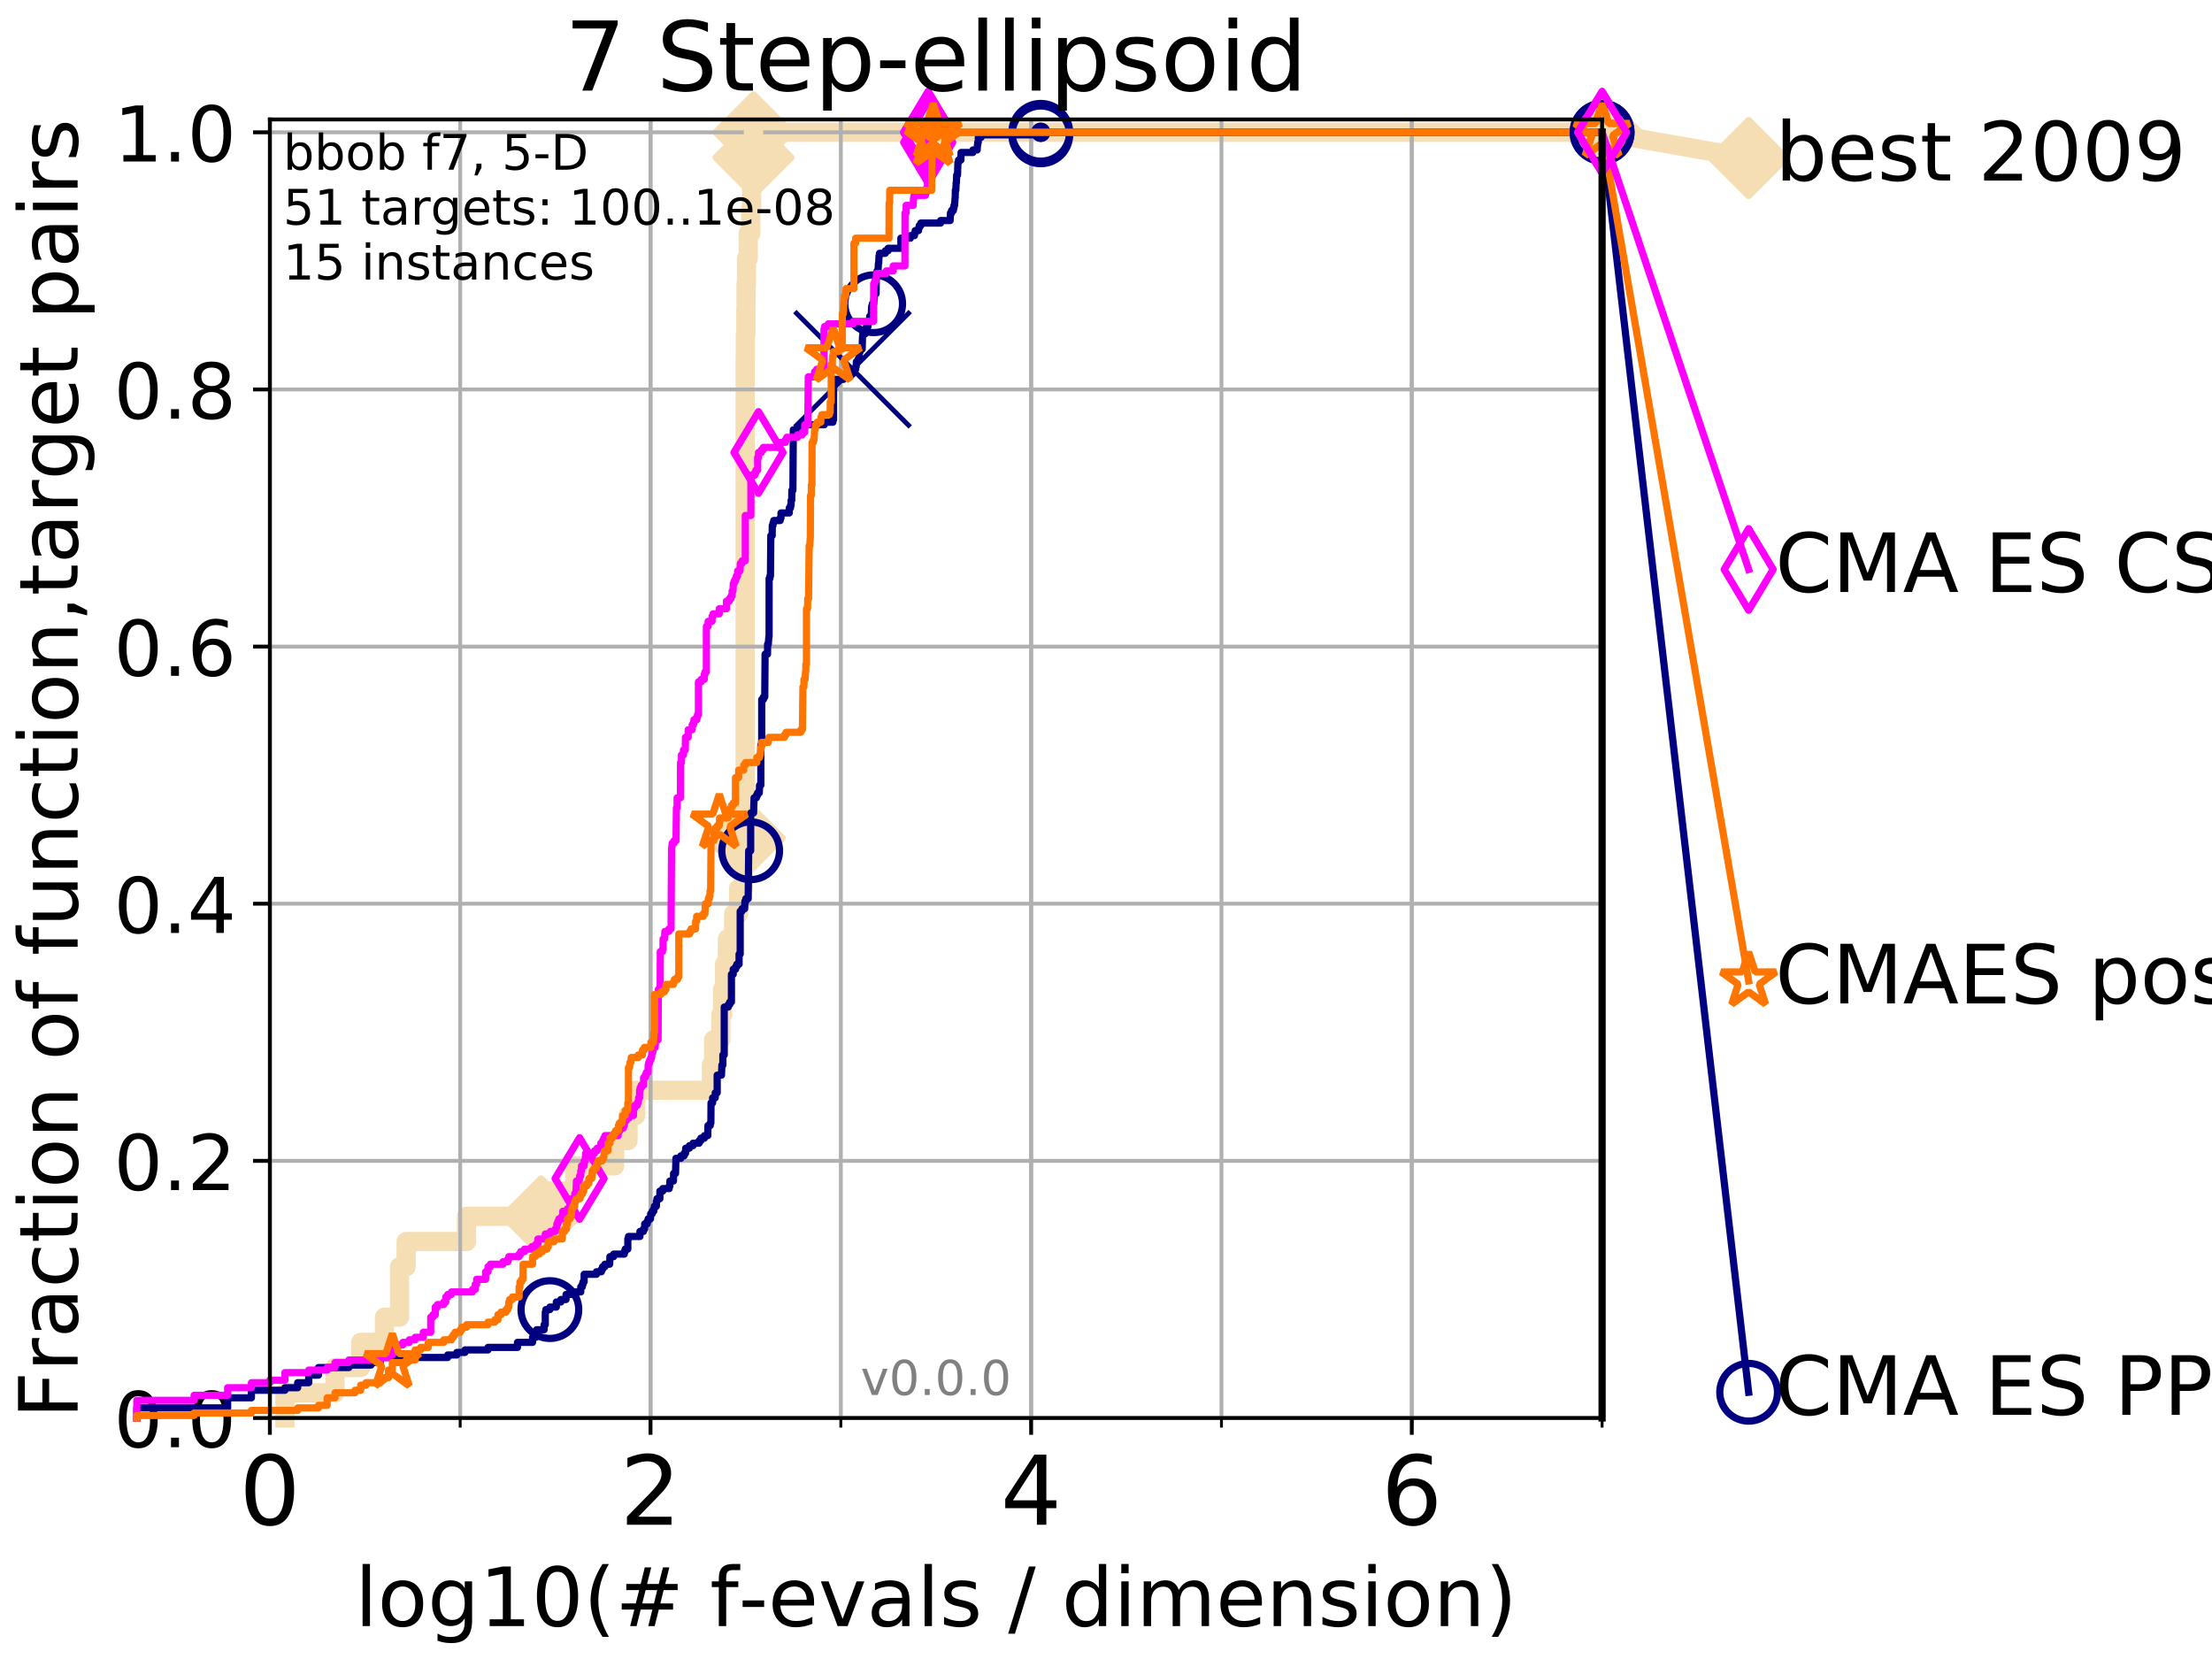 <?xml version="1.0" encoding="utf-8" standalone="no"?>
<!DOCTYPE svg PUBLIC "-//W3C//DTD SVG 1.1//EN"
  "http://www.w3.org/Graphics/SVG/1.1/DTD/svg11.dtd">
<!-- Created with matplotlib (http://matplotlib.org/) -->
<svg height="345pt" version="1.1" viewBox="0 0 460 345" width="460pt" xmlns="http://www.w3.org/2000/svg" xmlns:xlink="http://www.w3.org/1999/xlink">
 <defs>
  <style type="text/css">
*{stroke-linecap:butt;stroke-linejoin:round;}
  </style>
 </defs>
 <g id="figure_1">
  <g id="patch_1">
   <path d="M 0 345.6 
L 460.8 345.6 
L 460.8 0 
L 0 0 
z
" style="fill:#ffffff;"/>
  </g>
  <g id="axes_1">
   <g id="patch_2">
    <path d="M 56.12 294.88 
L 333.168 294.88 
L 333.168 24.84 
L 56.12 24.84 
z
" style="fill:#ffffff;"/>
   </g>
   <g id="line2d_1">
    <path d="M 59.254 294.88 
L 59.254 289.638 
L 69.673 289.638 
L 69.673 284.395 
L 75.004 284.395 
L 75.004 279.153 
L 79.949 279.153 
L 79.949 273.91 
L 83.082 273.91 
L 83.082 263.425 
L 84.458 263.425 
L 84.458 258.183 
L 97.021 258.183 
L 97.021 252.94 
L 112.514 252.94 
L 112.514 247.698 
L 119.527 247.698 
L 119.527 242.455 
L 127.819 242.455 
L 127.819 237.213 
L 130.605 237.213 
L 130.605 231.97 
L 132.198 231.97 
L 132.198 226.728 
L 147.947 226.728 
L 147.947 221.485 
L 148.402 221.485 
L 148.402 216.243 
L 149.904 216.243 
L 149.904 211 
L 150.267 211 
L 150.267 205.758 
L 150.665 205.758 
L 150.665 200.515 
L 151.259 200.515 
L 151.259 195.273 
L 152.564 195.273 
L 152.564 190.03 
L 153.589 190.03 
L 153.589 184.788 
L 154.579 184.788 
L 154.579 179.546 
L 154.867 179.546 
L 154.867 174.303 
L 154.966 174.303 
L 154.966 74.696 
L 154.988 74.696 
L 154.988 69.453 
L 155.108 69.453 
L 155.108 64.211 
L 155.151 64.211 
L 155.151 58.969 
L 155.237 58.969 
L 155.237 53.726 
L 155.599 53.726 
L 155.599 48.484 
L 156.139 48.484 
L 156.139 43.241 
L 156.312 43.241 
L 156.312 37.999 
L 156.433 37.999 
L 156.433 32.756 
L 156.692 32.756 
L 156.692 27.514 
L 333.168 27.514 
" style="fill:none;stroke:#f5deb3;stroke-linecap:square;stroke-width:4;"/>
   </g>
   <g id="line2d_2">
    <defs>
     <path d="M -0 7.778 
L 7.778 0 
L 0 -7.778 
L -7.778 -0 
z
" id="mfaa2ab9d89" style="stroke:#f5deb3;stroke-linejoin:miter;stroke-width:1.5;"/>
    </defs>
    <g>
     <use style="fill:#f5deb3;stroke:#f5deb3;stroke-linejoin:miter;stroke-width:1.5;" x="112.514" xlink:href="#mfaa2ab9d89" y="252.94"/>
     <use style="fill:#f5deb3;stroke:#f5deb3;stroke-linejoin:miter;stroke-width:1.5;" x="154.867" xlink:href="#mfaa2ab9d89" y="174.303"/>
     <use style="fill:#f5deb3;stroke:#f5deb3;stroke-linejoin:miter;stroke-width:1.5;" x="156.692" xlink:href="#mfaa2ab9d89" y="32.756"/>
     <use style="fill:#f5deb3;stroke:#f5deb3;stroke-linejoin:miter;stroke-width:1.5;" x="156.692" xlink:href="#mfaa2ab9d89" y="27.514"/>
     <use style="fill:#f5deb3;stroke:#f5deb3;stroke-linejoin:miter;stroke-width:1.5;" x="333.168" xlink:href="#mfaa2ab9d89" y="27.514"/>
    </g>
   </g>
   <g id="line2d_3">
    <path style="fill:none;stroke:#f5deb3;stroke-linecap:square;stroke-width:4;"/>
    <g/>
   </g>
   <g id="line2d_4">
    <path d="M 333.168 27.514 
L 363.643 32.861 
" style="fill:none;stroke:#f5deb3;stroke-linecap:square;stroke-width:4;"/>
    <g>
     <use style="fill:#f5deb3;stroke:#f5deb3;stroke-linejoin:miter;stroke-width:1.5;" x="333.168" xlink:href="#mfaa2ab9d89" y="27.514"/>
     <use style="fill:#f5deb3;stroke:#f5deb3;stroke-linejoin:miter;stroke-width:1.5;" x="363.643" xlink:href="#mfaa2ab9d89" y="32.861"/>
    </g>
   </g>
   <g id="matplotlib.axis_1">
    <g id="xtick_1">
     <g id="line2d_5">
      <path clip-path="url(#pf88400835c)" d="M 56.12 294.88 
L 56.12 24.84 
" style="fill:none;stroke:#b0b0b0;stroke-linecap:square;stroke-width:0.8;"/>
     </g>
     <g id="line2d_6">
      <defs>
       <path d="M 0 0 
L 0 3.5 
" id="m461b092b5a" style="stroke:#000000;stroke-width:0.8;"/>
      </defs>
      <g>
       <use style="stroke:#000000;stroke-width:0.8;" x="56.12" xlink:href="#m461b092b5a" y="294.88"/>
      </g>
     </g>
     <g id="text_1">
      <!-- 0 -->
      <defs>
       <path d="M 31.781 66.406 
Q 24.172 66.406 20.328 58.906 
Q 16.5 51.422 16.5 36.375 
Q 16.5 21.391 20.328 13.891 
Q 24.172 6.391 31.781 6.391 
Q 39.453 6.391 43.281 13.891 
Q 47.125 21.391 47.125 36.375 
Q 47.125 51.422 43.281 58.906 
Q 39.453 66.406 31.781 66.406 
z
M 31.781 74.219 
Q 44.047 74.219 50.516 64.516 
Q 56.984 54.828 56.984 36.375 
Q 56.984 17.969 50.516 8.266 
Q 44.047 -1.422 31.781 -1.422 
Q 19.531 -1.422 13.062 8.266 
Q 6.594 17.969 6.594 36.375 
Q 6.594 54.828 13.062 64.516 
Q 19.531 74.219 31.781 74.219 
z
" id="DejaVuSans-30"/>
      </defs>
      <g transform="translate(49.758 317.077)scale(0.2 -0.2)">
       <use xlink:href="#DejaVuSans-30"/>
      </g>
     </g>
    </g>
    <g id="xtick_2">
     <g id="line2d_7">
      <path clip-path="url(#pf88400835c)" d="M 135.277 294.88 
L 135.277 24.84 
" style="fill:none;stroke:#b0b0b0;stroke-linecap:square;stroke-width:0.8;"/>
     </g>
     <g id="line2d_8">
      <g>
       <use style="stroke:#000000;stroke-width:0.8;" x="135.277" xlink:href="#m461b092b5a" y="294.88"/>
      </g>
     </g>
     <g id="text_2">
      <!-- 2 -->
      <defs>
       <path d="M 19.188 8.297 
L 53.609 8.297 
L 53.609 0 
L 7.328 0 
L 7.328 8.297 
Q 12.938 14.109 22.625 23.891 
Q 32.328 33.688 34.812 36.531 
Q 39.547 41.844 41.422 45.531 
Q 43.312 49.219 43.312 52.781 
Q 43.312 58.594 39.234 62.25 
Q 35.156 65.922 28.609 65.922 
Q 23.969 65.922 18.812 64.312 
Q 13.672 62.703 7.812 59.422 
L 7.812 69.391 
Q 13.766 71.781 18.938 73 
Q 24.125 74.219 28.422 74.219 
Q 39.75 74.219 46.484 68.547 
Q 53.219 62.891 53.219 53.422 
Q 53.219 48.922 51.531 44.891 
Q 49.859 40.875 45.406 35.406 
Q 44.188 33.984 37.641 27.219 
Q 31.109 20.453 19.188 8.297 
z
" id="DejaVuSans-32"/>
      </defs>
      <g transform="translate(128.914 317.077)scale(0.2 -0.2)">
       <use xlink:href="#DejaVuSans-32"/>
      </g>
     </g>
    </g>
    <g id="xtick_3">
     <g id="line2d_9">
      <path clip-path="url(#pf88400835c)" d="M 214.433 294.88 
L 214.433 24.84 
" style="fill:none;stroke:#b0b0b0;stroke-linecap:square;stroke-width:0.8;"/>
     </g>
     <g id="line2d_10">
      <g>
       <use style="stroke:#000000;stroke-width:0.8;" x="214.433" xlink:href="#m461b092b5a" y="294.88"/>
      </g>
     </g>
     <g id="text_3">
      <!-- 4 -->
      <defs>
       <path d="M 37.797 64.312 
L 12.891 25.391 
L 37.797 25.391 
z
M 35.203 72.906 
L 47.609 72.906 
L 47.609 25.391 
L 58.016 25.391 
L 58.016 17.188 
L 47.609 17.188 
L 47.609 0 
L 37.797 0 
L 37.797 17.188 
L 4.891 17.188 
L 4.891 26.703 
z
" id="DejaVuSans-34"/>
      </defs>
      <g transform="translate(208.071 317.077)scale(0.2 -0.2)">
       <use xlink:href="#DejaVuSans-34"/>
      </g>
     </g>
    </g>
    <g id="xtick_4">
     <g id="line2d_11">
      <path clip-path="url(#pf88400835c)" d="M 293.59 294.88 
L 293.59 24.84 
" style="fill:none;stroke:#b0b0b0;stroke-linecap:square;stroke-width:0.8;"/>
     </g>
     <g id="line2d_12">
      <g>
       <use style="stroke:#000000;stroke-width:0.8;" x="293.59" xlink:href="#m461b092b5a" y="294.88"/>
      </g>
     </g>
     <g id="text_4">
      <!-- 6 -->
      <defs>
       <path d="M 33.016 40.375 
Q 26.375 40.375 22.484 35.828 
Q 18.609 31.297 18.609 23.391 
Q 18.609 15.531 22.484 10.953 
Q 26.375 6.391 33.016 6.391 
Q 39.656 6.391 43.531 10.953 
Q 47.406 15.531 47.406 23.391 
Q 47.406 31.297 43.531 35.828 
Q 39.656 40.375 33.016 40.375 
z
M 52.594 71.297 
L 52.594 62.312 
Q 48.875 64.062 45.094 64.984 
Q 41.312 65.922 37.594 65.922 
Q 27.828 65.922 22.672 59.328 
Q 17.531 52.734 16.797 39.406 
Q 19.672 43.656 24.016 45.922 
Q 28.375 48.188 33.594 48.188 
Q 44.578 48.188 50.953 41.516 
Q 57.328 34.859 57.328 23.391 
Q 57.328 12.156 50.688 5.359 
Q 44.047 -1.422 33.016 -1.422 
Q 20.359 -1.422 13.672 8.266 
Q 6.984 17.969 6.984 36.375 
Q 6.984 53.656 15.188 63.938 
Q 23.391 74.219 37.203 74.219 
Q 40.922 74.219 44.703 73.484 
Q 48.484 72.75 52.594 71.297 
z
" id="DejaVuSans-36"/>
      </defs>
      <g transform="translate(287.227 317.077)scale(0.2 -0.2)">
       <use xlink:href="#DejaVuSans-36"/>
      </g>
     </g>
    </g>
    <g id="xtick_5">
     <g id="line2d_13">
      <path clip-path="url(#pf88400835c)" d="M 56.12 294.88 
L 56.12 24.84 
" style="fill:none;stroke:#b0b0b0;stroke-linecap:square;stroke-width:0.8;"/>
     </g>
     <g id="line2d_14">
      <defs>
       <path d="M 0 0 
L 0 2 
" id="m0831700b49" style="stroke:#000000;stroke-width:0.6;"/>
      </defs>
      <g>
       <use style="stroke:#000000;stroke-width:0.6;" x="56.12" xlink:href="#m0831700b49" y="294.88"/>
      </g>
     </g>
    </g>
    <g id="xtick_6">
     <g id="line2d_15">
      <path clip-path="url(#pf88400835c)" d="M 95.698 294.88 
L 95.698 24.84 
" style="fill:none;stroke:#b0b0b0;stroke-linecap:square;stroke-width:0.8;"/>
     </g>
     <g id="line2d_16">
      <g>
       <use style="stroke:#000000;stroke-width:0.6;" x="95.698" xlink:href="#m0831700b49" y="294.88"/>
      </g>
     </g>
    </g>
    <g id="xtick_7">
     <g id="line2d_17">
      <path clip-path="url(#pf88400835c)" d="M 135.277 294.88 
L 135.277 24.84 
" style="fill:none;stroke:#b0b0b0;stroke-linecap:square;stroke-width:0.8;"/>
     </g>
     <g id="line2d_18">
      <g>
       <use style="stroke:#000000;stroke-width:0.6;" x="135.277" xlink:href="#m0831700b49" y="294.88"/>
      </g>
     </g>
    </g>
    <g id="xtick_8">
     <g id="line2d_19">
      <path clip-path="url(#pf88400835c)" d="M 174.855 294.88 
L 174.855 24.84 
" style="fill:none;stroke:#b0b0b0;stroke-linecap:square;stroke-width:0.8;"/>
     </g>
     <g id="line2d_20">
      <g>
       <use style="stroke:#000000;stroke-width:0.6;" x="174.855" xlink:href="#m0831700b49" y="294.88"/>
      </g>
     </g>
    </g>
    <g id="xtick_9">
     <g id="line2d_21">
      <path clip-path="url(#pf88400835c)" d="M 214.433 294.88 
L 214.433 24.84 
" style="fill:none;stroke:#b0b0b0;stroke-linecap:square;stroke-width:0.8;"/>
     </g>
     <g id="line2d_22">
      <g>
       <use style="stroke:#000000;stroke-width:0.6;" x="214.433" xlink:href="#m0831700b49" y="294.88"/>
      </g>
     </g>
    </g>
    <g id="xtick_10">
     <g id="line2d_23">
      <path clip-path="url(#pf88400835c)" d="M 254.011 294.88 
L 254.011 24.84 
" style="fill:none;stroke:#b0b0b0;stroke-linecap:square;stroke-width:0.8;"/>
     </g>
     <g id="line2d_24">
      <g>
       <use style="stroke:#000000;stroke-width:0.6;" x="254.011" xlink:href="#m0831700b49" y="294.88"/>
      </g>
     </g>
    </g>
    <g id="xtick_11">
     <g id="line2d_25">
      <path clip-path="url(#pf88400835c)" d="M 293.59 294.88 
L 293.59 24.84 
" style="fill:none;stroke:#b0b0b0;stroke-linecap:square;stroke-width:0.8;"/>
     </g>
     <g id="line2d_26">
      <g>
       <use style="stroke:#000000;stroke-width:0.6;" x="293.59" xlink:href="#m0831700b49" y="294.88"/>
      </g>
     </g>
    </g>
    <g id="xtick_12">
     <g id="line2d_27">
      <path clip-path="url(#pf88400835c)" d="M 333.168 294.88 
L 333.168 24.84 
" style="fill:none;stroke:#b0b0b0;stroke-linecap:square;stroke-width:0.8;"/>
     </g>
     <g id="line2d_28">
      <g>
       <use style="stroke:#000000;stroke-width:0.6;" x="333.168" xlink:href="#m0831700b49" y="294.88"/>
      </g>
     </g>
    </g>
    <g id="text_5">
     <!-- log10(# f-evals / dimension) -->
     <defs>
      <path d="M 9.422 75.984 
L 18.406 75.984 
L 18.406 0 
L 9.422 0 
z
" id="DejaVuSans-6c"/>
      <path d="M 30.609 48.391 
Q 23.391 48.391 19.188 42.75 
Q 14.984 37.109 14.984 27.297 
Q 14.984 17.484 19.156 11.844 
Q 23.344 6.203 30.609 6.203 
Q 37.797 6.203 41.984 11.859 
Q 46.188 17.531 46.188 27.297 
Q 46.188 37.016 41.984 42.703 
Q 37.797 48.391 30.609 48.391 
z
M 30.609 56 
Q 42.328 56 49.016 48.375 
Q 55.719 40.766 55.719 27.297 
Q 55.719 13.875 49.016 6.219 
Q 42.328 -1.422 30.609 -1.422 
Q 18.844 -1.422 12.172 6.219 
Q 5.516 13.875 5.516 27.297 
Q 5.516 40.766 12.172 48.375 
Q 18.844 56 30.609 56 
z
" id="DejaVuSans-6f"/>
      <path d="M 45.406 27.984 
Q 45.406 37.75 41.375 43.109 
Q 37.359 48.484 30.078 48.484 
Q 22.859 48.484 18.828 43.109 
Q 14.797 37.75 14.797 27.984 
Q 14.797 18.266 18.828 12.891 
Q 22.859 7.516 30.078 7.516 
Q 37.359 7.516 41.375 12.891 
Q 45.406 18.266 45.406 27.984 
z
M 54.391 6.781 
Q 54.391 -7.172 48.188 -13.984 
Q 42 -20.797 29.203 -20.797 
Q 24.469 -20.797 20.266 -20.094 
Q 16.062 -19.391 12.109 -17.922 
L 12.109 -9.188 
Q 16.062 -11.328 19.922 -12.344 
Q 23.781 -13.375 27.781 -13.375 
Q 36.625 -13.375 41.016 -8.766 
Q 45.406 -4.156 45.406 5.172 
L 45.406 9.625 
Q 42.625 4.781 38.281 2.391 
Q 33.938 0 27.875 0 
Q 17.828 0 11.672 7.656 
Q 5.516 15.328 5.516 27.984 
Q 5.516 40.672 11.672 48.328 
Q 17.828 56 27.875 56 
Q 33.938 56 38.281 53.609 
Q 42.625 51.219 45.406 46.391 
L 45.406 54.688 
L 54.391 54.688 
z
" id="DejaVuSans-67"/>
      <path d="M 12.406 8.297 
L 28.516 8.297 
L 28.516 63.922 
L 10.984 60.406 
L 10.984 69.391 
L 28.422 72.906 
L 38.281 72.906 
L 38.281 8.297 
L 54.391 8.297 
L 54.391 0 
L 12.406 0 
z
" id="DejaVuSans-31"/>
      <path d="M 31 75.875 
Q 24.469 64.656 21.281 53.656 
Q 18.109 42.672 18.109 31.391 
Q 18.109 20.125 21.312 9.062 
Q 24.516 -2 31 -13.188 
L 23.188 -13.188 
Q 15.875 -1.703 12.234 9.375 
Q 8.594 20.453 8.594 31.391 
Q 8.594 42.281 12.203 53.312 
Q 15.828 64.359 23.188 75.875 
z
" id="DejaVuSans-28"/>
      <path d="M 51.125 44 
L 36.922 44 
L 32.812 27.688 
L 47.125 27.688 
z
M 43.797 71.781 
L 38.719 51.516 
L 52.984 51.516 
L 58.109 71.781 
L 65.922 71.781 
L 60.891 51.516 
L 76.125 51.516 
L 76.125 44 
L 58.984 44 
L 54.984 27.688 
L 70.516 27.688 
L 70.516 20.219 
L 53.078 20.219 
L 48 0 
L 40.188 0 
L 45.219 20.219 
L 30.906 20.219 
L 25.875 0 
L 18.016 0 
L 23.094 20.219 
L 7.719 20.219 
L 7.719 27.688 
L 24.906 27.688 
L 29 44 
L 13.281 44 
L 13.281 51.516 
L 30.906 51.516 
L 35.891 71.781 
z
" id="DejaVuSans-23"/>
      <path id="DejaVuSans-20"/>
      <path d="M 37.109 75.984 
L 37.109 68.5 
L 28.516 68.5 
Q 23.688 68.5 21.797 66.547 
Q 19.922 64.594 19.922 59.516 
L 19.922 54.688 
L 34.719 54.688 
L 34.719 47.703 
L 19.922 47.703 
L 19.922 0 
L 10.891 0 
L 10.891 47.703 
L 2.297 47.703 
L 2.297 54.688 
L 10.891 54.688 
L 10.891 58.5 
Q 10.891 67.625 15.141 71.797 
Q 19.391 75.984 28.609 75.984 
z
" id="DejaVuSans-66"/>
      <path d="M 4.891 31.391 
L 31.203 31.391 
L 31.203 23.391 
L 4.891 23.391 
z
" id="DejaVuSans-2d"/>
      <path d="M 56.203 29.594 
L 56.203 25.203 
L 14.891 25.203 
Q 15.484 15.922 20.484 11.062 
Q 25.484 6.203 34.422 6.203 
Q 39.594 6.203 44.453 7.469 
Q 49.312 8.734 54.109 11.281 
L 54.109 2.781 
Q 49.266 0.734 44.188 -0.344 
Q 39.109 -1.422 33.891 -1.422 
Q 20.797 -1.422 13.156 6.188 
Q 5.516 13.812 5.516 26.812 
Q 5.516 40.234 12.766 48.109 
Q 20.016 56 32.328 56 
Q 43.359 56 49.781 48.891 
Q 56.203 41.797 56.203 29.594 
z
M 47.219 32.234 
Q 47.125 39.594 43.094 43.984 
Q 39.062 48.391 32.422 48.391 
Q 24.906 48.391 20.391 44.141 
Q 15.875 39.891 15.188 32.172 
z
" id="DejaVuSans-65"/>
      <path d="M 2.984 54.688 
L 12.5 54.688 
L 29.594 8.797 
L 46.688 54.688 
L 56.203 54.688 
L 35.688 0 
L 23.484 0 
z
" id="DejaVuSans-76"/>
      <path d="M 34.281 27.484 
Q 23.391 27.484 19.188 25 
Q 14.984 22.516 14.984 16.5 
Q 14.984 11.719 18.141 8.906 
Q 21.297 6.109 26.703 6.109 
Q 34.188 6.109 38.703 11.406 
Q 43.219 16.703 43.219 25.484 
L 43.219 27.484 
z
M 52.203 31.203 
L 52.203 0 
L 43.219 0 
L 43.219 8.297 
Q 40.141 3.328 35.547 0.953 
Q 30.953 -1.422 24.312 -1.422 
Q 15.922 -1.422 10.953 3.297 
Q 6 8.016 6 15.922 
Q 6 25.141 12.172 29.828 
Q 18.359 34.516 30.609 34.516 
L 43.219 34.516 
L 43.219 35.406 
Q 43.219 41.609 39.141 45 
Q 35.062 48.391 27.688 48.391 
Q 23 48.391 18.547 47.266 
Q 14.109 46.141 10.016 43.891 
L 10.016 52.203 
Q 14.938 54.109 19.578 55.047 
Q 24.219 56 28.609 56 
Q 40.484 56 46.344 49.844 
Q 52.203 43.703 52.203 31.203 
z
" id="DejaVuSans-61"/>
      <path d="M 44.281 53.078 
L 44.281 44.578 
Q 40.484 46.531 36.375 47.5 
Q 32.281 48.484 27.875 48.484 
Q 21.188 48.484 17.844 46.438 
Q 14.5 44.391 14.5 40.281 
Q 14.5 37.156 16.891 35.375 
Q 19.281 33.594 26.516 31.984 
L 29.594 31.297 
Q 39.156 29.25 43.188 25.516 
Q 47.219 21.781 47.219 15.094 
Q 47.219 7.469 41.188 3.016 
Q 35.156 -1.422 24.609 -1.422 
Q 20.219 -1.422 15.453 -0.562 
Q 10.688 0.297 5.422 2 
L 5.422 11.281 
Q 10.406 8.688 15.234 7.391 
Q 20.062 6.109 24.812 6.109 
Q 31.156 6.109 34.562 8.281 
Q 37.984 10.453 37.984 14.406 
Q 37.984 18.062 35.516 20.016 
Q 33.062 21.969 24.703 23.781 
L 21.578 24.516 
Q 13.234 26.266 9.516 29.906 
Q 5.812 33.547 5.812 39.891 
Q 5.812 47.609 11.281 51.797 
Q 16.75 56 26.812 56 
Q 31.781 56 36.172 55.266 
Q 40.578 54.547 44.281 53.078 
z
" id="DejaVuSans-73"/>
      <path d="M 25.391 72.906 
L 33.688 72.906 
L 8.297 -9.281 
L 0 -9.281 
z
" id="DejaVuSans-2f"/>
      <path d="M 45.406 46.391 
L 45.406 75.984 
L 54.391 75.984 
L 54.391 0 
L 45.406 0 
L 45.406 8.203 
Q 42.578 3.328 38.25 0.953 
Q 33.938 -1.422 27.875 -1.422 
Q 17.969 -1.422 11.734 6.484 
Q 5.516 14.406 5.516 27.297 
Q 5.516 40.188 11.734 48.094 
Q 17.969 56 27.875 56 
Q 33.938 56 38.25 53.625 
Q 42.578 51.266 45.406 46.391 
z
M 14.797 27.297 
Q 14.797 17.391 18.875 11.75 
Q 22.953 6.109 30.078 6.109 
Q 37.203 6.109 41.297 11.75 
Q 45.406 17.391 45.406 27.297 
Q 45.406 37.203 41.297 42.844 
Q 37.203 48.484 30.078 48.484 
Q 22.953 48.484 18.875 42.844 
Q 14.797 37.203 14.797 27.297 
z
" id="DejaVuSans-64"/>
      <path d="M 9.422 54.688 
L 18.406 54.688 
L 18.406 0 
L 9.422 0 
z
M 9.422 75.984 
L 18.406 75.984 
L 18.406 64.594 
L 9.422 64.594 
z
" id="DejaVuSans-69"/>
      <path d="M 52 44.188 
Q 55.375 50.25 60.062 53.125 
Q 64.75 56 71.094 56 
Q 79.641 56 84.281 50.016 
Q 88.922 44.047 88.922 33.016 
L 88.922 0 
L 79.891 0 
L 79.891 32.719 
Q 79.891 40.578 77.094 44.375 
Q 74.312 48.188 68.609 48.188 
Q 61.625 48.188 57.562 43.547 
Q 53.516 38.922 53.516 30.906 
L 53.516 0 
L 44.484 0 
L 44.484 32.719 
Q 44.484 40.625 41.703 44.406 
Q 38.922 48.188 33.109 48.188 
Q 26.219 48.188 22.156 43.531 
Q 18.109 38.875 18.109 30.906 
L 18.109 0 
L 9.078 0 
L 9.078 54.688 
L 18.109 54.688 
L 18.109 46.188 
Q 21.188 51.219 25.484 53.609 
Q 29.781 56 35.688 56 
Q 41.656 56 45.828 52.969 
Q 50 49.953 52 44.188 
z
" id="DejaVuSans-6d"/>
      <path d="M 54.891 33.016 
L 54.891 0 
L 45.906 0 
L 45.906 32.719 
Q 45.906 40.484 42.875 44.328 
Q 39.844 48.188 33.797 48.188 
Q 26.516 48.188 22.312 43.547 
Q 18.109 38.922 18.109 30.906 
L 18.109 0 
L 9.078 0 
L 9.078 54.688 
L 18.109 54.688 
L 18.109 46.188 
Q 21.344 51.125 25.703 53.562 
Q 30.078 56 35.797 56 
Q 45.219 56 50.047 50.172 
Q 54.891 44.344 54.891 33.016 
z
" id="DejaVuSans-6e"/>
      <path d="M 8.016 75.875 
L 15.828 75.875 
Q 23.141 64.359 26.781 53.312 
Q 30.422 42.281 30.422 31.391 
Q 30.422 20.453 26.781 9.375 
Q 23.141 -1.703 15.828 -13.188 
L 8.016 -13.188 
Q 14.5 -2 17.703 9.062 
Q 20.906 20.125 20.906 31.391 
Q 20.906 42.672 17.703 53.656 
Q 14.5 64.656 8.016 75.875 
z
" id="DejaVuSans-29"/>
     </defs>
     <g transform="translate(73.803 338.154)scale(0.17 -0.17)">
      <use xlink:href="#DejaVuSans-6c"/>
      <use x="27.783" xlink:href="#DejaVuSans-6f"/>
      <use x="88.965" xlink:href="#DejaVuSans-67"/>
      <use x="152.441" xlink:href="#DejaVuSans-31"/>
      <use x="216.064" xlink:href="#DejaVuSans-30"/>
      <use x="279.688" xlink:href="#DejaVuSans-28"/>
      <use x="318.701" xlink:href="#DejaVuSans-23"/>
      <use x="402.49" xlink:href="#DejaVuSans-20"/>
      <use x="434.277" xlink:href="#DejaVuSans-66"/>
      <use x="469.404" xlink:href="#DejaVuSans-2d"/>
      <use x="505.488" xlink:href="#DejaVuSans-65"/>
      <use x="567.012" xlink:href="#DejaVuSans-76"/>
      <use x="626.191" xlink:href="#DejaVuSans-61"/>
      <use x="687.471" xlink:href="#DejaVuSans-6c"/>
      <use x="715.254" xlink:href="#DejaVuSans-73"/>
      <use x="767.354" xlink:href="#DejaVuSans-20"/>
      <use x="799.141" xlink:href="#DejaVuSans-2f"/>
      <use x="832.832" xlink:href="#DejaVuSans-20"/>
      <use x="864.619" xlink:href="#DejaVuSans-64"/>
      <use x="928.096" xlink:href="#DejaVuSans-69"/>
      <use x="955.879" xlink:href="#DejaVuSans-6d"/>
      <use x="1053.291" xlink:href="#DejaVuSans-65"/>
      <use x="1114.814" xlink:href="#DejaVuSans-6e"/>
      <use x="1178.193" xlink:href="#DejaVuSans-73"/>
      <use x="1230.293" xlink:href="#DejaVuSans-69"/>
      <use x="1258.076" xlink:href="#DejaVuSans-6f"/>
      <use x="1319.258" xlink:href="#DejaVuSans-6e"/>
      <use x="1382.637" xlink:href="#DejaVuSans-29"/>
     </g>
    </g>
   </g>
   <g id="matplotlib.axis_2">
    <g id="ytick_1">
     <g id="line2d_29">
      <path clip-path="url(#pf88400835c)" d="M 56.12 294.88 
L 333.168 294.88 
" style="fill:none;stroke:#b0b0b0;stroke-linecap:square;stroke-width:0.8;"/>
     </g>
     <g id="line2d_30">
      <defs>
       <path d="M 0 0 
L -3.5 0 
" id="m7b1171f16f" style="stroke:#000000;stroke-width:0.8;"/>
      </defs>
      <g>
       <use style="stroke:#000000;stroke-width:0.8;" x="56.12" xlink:href="#m7b1171f16f" y="294.88"/>
      </g>
     </g>
     <g id="text_6">
      <!-- 0.0 -->
      <defs>
       <path d="M 10.688 12.406 
L 21 12.406 
L 21 0 
L 10.688 0 
z
" id="DejaVuSans-2e"/>
      </defs>
      <g transform="translate(23.675 300.959)scale(0.16 -0.16)">
       <use xlink:href="#DejaVuSans-30"/>
       <use x="63.623" xlink:href="#DejaVuSans-2e"/>
       <use x="95.41" xlink:href="#DejaVuSans-30"/>
      </g>
     </g>
    </g>
    <g id="ytick_2">
     <g id="line2d_31">
      <path clip-path="url(#pf88400835c)" d="M 56.12 241.407 
L 333.168 241.407 
" style="fill:none;stroke:#b0b0b0;stroke-linecap:square;stroke-width:0.8;"/>
     </g>
     <g id="line2d_32">
      <g>
       <use style="stroke:#000000;stroke-width:0.8;" x="56.12" xlink:href="#m7b1171f16f" y="241.407"/>
      </g>
     </g>
     <g id="text_7">
      <!-- 0.2 -->
      <g transform="translate(23.675 247.485)scale(0.16 -0.16)">
       <use xlink:href="#DejaVuSans-30"/>
       <use x="63.623" xlink:href="#DejaVuSans-2e"/>
       <use x="95.41" xlink:href="#DejaVuSans-32"/>
      </g>
     </g>
    </g>
    <g id="ytick_3">
     <g id="line2d_33">
      <path clip-path="url(#pf88400835c)" d="M 56.12 187.933 
L 333.168 187.933 
" style="fill:none;stroke:#b0b0b0;stroke-linecap:square;stroke-width:0.8;"/>
     </g>
     <g id="line2d_34">
      <g>
       <use style="stroke:#000000;stroke-width:0.8;" x="56.12" xlink:href="#m7b1171f16f" y="187.933"/>
      </g>
     </g>
     <g id="text_8">
      <!-- 0.4 -->
      <g transform="translate(23.675 194.012)scale(0.16 -0.16)">
       <use xlink:href="#DejaVuSans-30"/>
       <use x="63.623" xlink:href="#DejaVuSans-2e"/>
       <use x="95.41" xlink:href="#DejaVuSans-34"/>
      </g>
     </g>
    </g>
    <g id="ytick_4">
     <g id="line2d_35">
      <path clip-path="url(#pf88400835c)" d="M 56.12 134.46 
L 333.168 134.46 
" style="fill:none;stroke:#b0b0b0;stroke-linecap:square;stroke-width:0.8;"/>
     </g>
     <g id="line2d_36">
      <g>
       <use style="stroke:#000000;stroke-width:0.8;" x="56.12" xlink:href="#m7b1171f16f" y="134.46"/>
      </g>
     </g>
     <g id="text_9">
      <!-- 0.6 -->
      <g transform="translate(23.675 140.539)scale(0.16 -0.16)">
       <use xlink:href="#DejaVuSans-30"/>
       <use x="63.623" xlink:href="#DejaVuSans-2e"/>
       <use x="95.41" xlink:href="#DejaVuSans-36"/>
      </g>
     </g>
    </g>
    <g id="ytick_5">
     <g id="line2d_37">
      <path clip-path="url(#pf88400835c)" d="M 56.12 80.987 
L 333.168 80.987 
" style="fill:none;stroke:#b0b0b0;stroke-linecap:square;stroke-width:0.8;"/>
     </g>
     <g id="line2d_38">
      <g>
       <use style="stroke:#000000;stroke-width:0.8;" x="56.12" xlink:href="#m7b1171f16f" y="80.987"/>
      </g>
     </g>
     <g id="text_10">
      <!-- 0.8 -->
      <defs>
       <path d="M 31.781 34.625 
Q 24.75 34.625 20.719 30.859 
Q 16.703 27.094 16.703 20.516 
Q 16.703 13.922 20.719 10.156 
Q 24.75 6.391 31.781 6.391 
Q 38.812 6.391 42.859 10.172 
Q 46.922 13.969 46.922 20.516 
Q 46.922 27.094 42.891 30.859 
Q 38.875 34.625 31.781 34.625 
z
M 21.922 38.812 
Q 15.578 40.375 12.031 44.719 
Q 8.5 49.078 8.5 55.328 
Q 8.5 64.062 14.719 69.141 
Q 20.953 74.219 31.781 74.219 
Q 42.672 74.219 48.875 69.141 
Q 55.078 64.062 55.078 55.328 
Q 55.078 49.078 51.531 44.719 
Q 48 40.375 41.703 38.812 
Q 48.828 37.156 52.797 32.312 
Q 56.781 27.484 56.781 20.516 
Q 56.781 9.906 50.312 4.234 
Q 43.844 -1.422 31.781 -1.422 
Q 19.734 -1.422 13.25 4.234 
Q 6.781 9.906 6.781 20.516 
Q 6.781 27.484 10.781 32.312 
Q 14.797 37.156 21.922 38.812 
z
M 18.312 54.391 
Q 18.312 48.734 21.844 45.562 
Q 25.391 42.391 31.781 42.391 
Q 38.141 42.391 41.719 45.562 
Q 45.312 48.734 45.312 54.391 
Q 45.312 60.062 41.719 63.234 
Q 38.141 66.406 31.781 66.406 
Q 25.391 66.406 21.844 63.234 
Q 18.312 60.062 18.312 54.391 
z
" id="DejaVuSans-38"/>
      </defs>
      <g transform="translate(23.675 87.066)scale(0.16 -0.16)">
       <use xlink:href="#DejaVuSans-30"/>
       <use x="63.623" xlink:href="#DejaVuSans-2e"/>
       <use x="95.41" xlink:href="#DejaVuSans-38"/>
      </g>
     </g>
    </g>
    <g id="ytick_6">
     <g id="line2d_39">
      <path clip-path="url(#pf88400835c)" d="M 56.12 27.514 
L 333.168 27.514 
" style="fill:none;stroke:#b0b0b0;stroke-linecap:square;stroke-width:0.8;"/>
     </g>
     <g id="line2d_40">
      <g>
       <use style="stroke:#000000;stroke-width:0.8;" x="56.12" xlink:href="#m7b1171f16f" y="27.514"/>
      </g>
     </g>
     <g id="text_11">
      <!-- 1.0 -->
      <g transform="translate(23.675 33.592)scale(0.16 -0.16)">
       <use xlink:href="#DejaVuSans-31"/>
       <use x="63.623" xlink:href="#DejaVuSans-2e"/>
       <use x="95.41" xlink:href="#DejaVuSans-30"/>
      </g>
     </g>
    </g>
    <g id="text_12">
     <!-- Fraction of function,target pairs -->
     <defs>
      <path d="M 9.812 72.906 
L 51.703 72.906 
L 51.703 64.594 
L 19.672 64.594 
L 19.672 43.109 
L 48.578 43.109 
L 48.578 34.812 
L 19.672 34.812 
L 19.672 0 
L 9.812 0 
z
" id="DejaVuSans-46"/>
      <path d="M 41.109 46.297 
Q 39.594 47.172 37.812 47.578 
Q 36.031 48 33.891 48 
Q 26.266 48 22.188 43.047 
Q 18.109 38.094 18.109 28.812 
L 18.109 0 
L 9.078 0 
L 9.078 54.688 
L 18.109 54.688 
L 18.109 46.188 
Q 20.953 51.172 25.484 53.578 
Q 30.031 56 36.531 56 
Q 37.453 56 38.578 55.875 
Q 39.703 55.766 41.062 55.516 
z
" id="DejaVuSans-72"/>
      <path d="M 48.781 52.594 
L 48.781 44.188 
Q 44.969 46.297 41.141 47.344 
Q 37.312 48.391 33.406 48.391 
Q 24.656 48.391 19.812 42.844 
Q 14.984 37.312 14.984 27.297 
Q 14.984 17.281 19.812 11.734 
Q 24.656 6.203 33.406 6.203 
Q 37.312 6.203 41.141 7.25 
Q 44.969 8.297 48.781 10.406 
L 48.781 2.094 
Q 45.016 0.344 40.984 -0.531 
Q 36.969 -1.422 32.422 -1.422 
Q 20.062 -1.422 12.781 6.344 
Q 5.516 14.109 5.516 27.297 
Q 5.516 40.672 12.859 48.328 
Q 20.219 56 33.016 56 
Q 37.156 56 41.109 55.141 
Q 45.062 54.297 48.781 52.594 
z
" id="DejaVuSans-63"/>
      <path d="M 18.312 70.219 
L 18.312 54.688 
L 36.812 54.688 
L 36.812 47.703 
L 18.312 47.703 
L 18.312 18.016 
Q 18.312 11.328 20.141 9.422 
Q 21.969 7.516 27.594 7.516 
L 36.812 7.516 
L 36.812 0 
L 27.594 0 
Q 17.188 0 13.234 3.875 
Q 9.281 7.766 9.281 18.016 
L 9.281 47.703 
L 2.688 47.703 
L 2.688 54.688 
L 9.281 54.688 
L 9.281 70.219 
z
" id="DejaVuSans-74"/>
      <path d="M 8.5 21.578 
L 8.5 54.688 
L 17.484 54.688 
L 17.484 21.922 
Q 17.484 14.156 20.5 10.266 
Q 23.531 6.391 29.594 6.391 
Q 36.859 6.391 41.078 11.031 
Q 45.312 15.672 45.312 23.688 
L 45.312 54.688 
L 54.297 54.688 
L 54.297 0 
L 45.312 0 
L 45.312 8.406 
Q 42.047 3.422 37.719 1 
Q 33.406 -1.422 27.688 -1.422 
Q 18.266 -1.422 13.375 4.438 
Q 8.5 10.297 8.5 21.578 
z
M 31.109 56 
z
" id="DejaVuSans-75"/>
      <path d="M 11.719 12.406 
L 22.016 12.406 
L 22.016 4 
L 14.016 -11.625 
L 7.719 -11.625 
L 11.719 4 
z
" id="DejaVuSans-2c"/>
      <path d="M 18.109 8.203 
L 18.109 -20.797 
L 9.078 -20.797 
L 9.078 54.688 
L 18.109 54.688 
L 18.109 46.391 
Q 20.953 51.266 25.266 53.625 
Q 29.594 56 35.594 56 
Q 45.562 56 51.781 48.094 
Q 58.016 40.188 58.016 27.297 
Q 58.016 14.406 51.781 6.484 
Q 45.562 -1.422 35.594 -1.422 
Q 29.594 -1.422 25.266 0.953 
Q 20.953 3.328 18.109 8.203 
z
M 48.688 27.297 
Q 48.688 37.203 44.609 42.844 
Q 40.531 48.484 33.406 48.484 
Q 26.266 48.484 22.188 42.844 
Q 18.109 37.203 18.109 27.297 
Q 18.109 17.391 22.188 11.75 
Q 26.266 6.109 33.406 6.109 
Q 40.531 6.109 44.609 11.75 
Q 48.688 17.391 48.688 27.297 
z
" id="DejaVuSans-70"/>
     </defs>
     <g transform="translate(16.14 294.999)rotate(-90)scale(0.17 -0.17)">
      <use xlink:href="#DejaVuSans-46"/>
      <use x="57.41" xlink:href="#DejaVuSans-72"/>
      <use x="98.523" xlink:href="#DejaVuSans-61"/>
      <use x="159.803" xlink:href="#DejaVuSans-63"/>
      <use x="214.783" xlink:href="#DejaVuSans-74"/>
      <use x="253.992" xlink:href="#DejaVuSans-69"/>
      <use x="281.775" xlink:href="#DejaVuSans-6f"/>
      <use x="342.957" xlink:href="#DejaVuSans-6e"/>
      <use x="406.336" xlink:href="#DejaVuSans-20"/>
      <use x="438.123" xlink:href="#DejaVuSans-6f"/>
      <use x="499.305" xlink:href="#DejaVuSans-66"/>
      <use x="534.51" xlink:href="#DejaVuSans-20"/>
      <use x="566.297" xlink:href="#DejaVuSans-66"/>
      <use x="601.502" xlink:href="#DejaVuSans-75"/>
      <use x="664.881" xlink:href="#DejaVuSans-6e"/>
      <use x="728.26" xlink:href="#DejaVuSans-63"/>
      <use x="783.24" xlink:href="#DejaVuSans-74"/>
      <use x="822.449" xlink:href="#DejaVuSans-69"/>
      <use x="850.232" xlink:href="#DejaVuSans-6f"/>
      <use x="911.414" xlink:href="#DejaVuSans-6e"/>
      <use x="974.793" xlink:href="#DejaVuSans-2c"/>
      <use x="1006.58" xlink:href="#DejaVuSans-74"/>
      <use x="1045.789" xlink:href="#DejaVuSans-61"/>
      <use x="1107.068" xlink:href="#DejaVuSans-72"/>
      <use x="1148.166" xlink:href="#DejaVuSans-67"/>
      <use x="1211.643" xlink:href="#DejaVuSans-65"/>
      <use x="1273.166" xlink:href="#DejaVuSans-74"/>
      <use x="1312.375" xlink:href="#DejaVuSans-20"/>
      <use x="1344.162" xlink:href="#DejaVuSans-70"/>
      <use x="1407.639" xlink:href="#DejaVuSans-61"/>
      <use x="1468.918" xlink:href="#DejaVuSans-69"/>
      <use x="1496.701" xlink:href="#DejaVuSans-72"/>
      <use x="1537.814" xlink:href="#DejaVuSans-73"/>
     </g>
    </g>
   </g>
   <g id="line2d_41">
    <defs>
     <path d="M 0 1.5 
C 0.398 1.5 0.779 1.342 1.061 1.061 
C 1.342 0.779 1.5 0.398 1.5 0 
C 1.5 -0.398 1.342 -0.779 1.061 -1.061 
C 0.779 -1.342 0.398 -1.5 0 -1.5 
C -0.398 -1.5 -0.779 -1.342 -1.061 -1.061 
C -1.342 -0.779 -1.5 -0.398 -1.5 0 
C -1.5 0.398 -1.342 0.779 -1.061 1.061 
C -0.779 1.342 -0.398 1.5 0 1.5 
z
" id="m0d21aa4415" style="stroke:#f5deb3;"/>
    </defs>
    <g>
     <use style="fill:#f5deb3;stroke:#f5deb3;" x="156.692" xlink:href="#m0d21aa4415" y="27.514"/>
     <use style="fill:#f5deb3;stroke:#f5deb3;" x="156.692" xlink:href="#m0d21aa4415" y="27.514"/>
    </g>
   </g>
   <g id="line2d_42">
    <defs>
     <path d="M 0 1.5 
C 0.398 1.5 0.779 1.342 1.061 1.061 
C 1.342 0.779 1.5 0.398 1.5 0 
C 1.5 -0.398 1.342 -0.779 1.061 -1.061 
C 0.779 -1.342 0.398 -1.5 0 -1.5 
C -0.398 -1.5 -0.779 -1.342 -1.061 -1.061 
C -1.342 -0.779 -1.5 -0.398 -1.5 0 
C -1.5 0.398 -1.342 0.779 -1.061 1.061 
C -0.779 1.342 -0.398 1.5 0 1.5 
z
" id="mf9f2bbc748" style="stroke:#000080;"/>
    </defs>
    <g>
     <use style="fill:#000080;stroke:#000080;" x="216.432" xlink:href="#mf9f2bbc748" y="27.514"/>
     <use style="fill:#000080;stroke:#000080;" x="216.432" xlink:href="#mf9f2bbc748" y="27.514"/>
    </g>
   </g>
   <g id="line2d_43">
    <path d="M 28.456 294.88 
L 28.456 292.783 
L 47.34 292.783 
L 47.34 290.686 
L 52.284 290.686 
L 52.284 289.113 
L 59.254 289.113 
L 59.254 288.589 
L 61.903 288.589 
L 61.903 287.541 
L 64.199 287.541 
L 64.199 285.968 
L 66.223 285.968 
L 66.223 284.395 
L 72.544 284.395 
L 72.544 283.871 
L 77.155 283.871 
L 77.155 283.347 
L 79.067 283.347 
L 79.067 282.298 
L 93.106 282.298 
L 93.106 281.774 
L 94.997 281.774 
L 94.997 281.25 
L 96.7 281.25 
L 96.7 280.725 
L 101.482 280.725 
L 101.482 280.201 
L 107.613 280.201 
L 107.613 279.153 
L 110.746 279.153 
L 110.746 278.104 
L 111.448 278.104 
L 111.448 277.58 
L 111.585 277.58 
L 111.585 276.531 
L 113.149 276.531 
L 113.149 275.483 
L 113.396 275.483 
L 113.396 272.862 
L 113.518 272.862 
L 113.518 272.337 
L 114.351 272.337 
L 114.351 271.813 
L 115.691 271.813 
L 115.691 270.765 
L 116.632 270.765 
L 116.632 270.24 
L 117.716 270.24 
L 117.716 269.192 
L 119.527 269.192 
L 119.527 268.668 
L 120.77 268.668 
L 120.77 267.619 
L 121.087 267.619 
L 121.087 267.095 
L 121.243 267.095 
L 121.243 266.571 
L 121.475 266.571 
L 121.475 264.998 
L 124.036 264.998 
L 124.036 264.474 
L 125.063 264.474 
L 125.063 263.949 
L 125.31 263.949 
L 125.31 263.425 
L 125.795 263.425 
L 125.795 262.901 
L 126.78 262.901 
L 126.837 261.328 
L 127.606 261.328 
L 127.606 260.804 
L 129.82 260.804 
L 129.82 260.28 
L 130.008 260.28 
L 130.008 259.755 
L 130.559 259.755 
L 130.559 257.658 
L 130.695 257.658 
L 130.695 257.134 
L 133.079 257.134 
L 133.079 256.086 
L 133.806 256.086 
L 133.806 255.561 
L 134.066 255.561 
L 134.066 254.513 
L 134.575 254.513 
L 134.575 253.989 
L 134.788 253.989 
L 134.788 253.464 
L 135.277 253.464 
L 135.311 252.416 
L 135.617 252.416 
L 135.617 251.892 
L 135.951 251.892 
L 135.951 251.367 
L 136.082 251.367 
L 136.082 250.843 
L 136.504 250.843 
L 136.504 249.795 
L 136.631 249.795 
L 136.631 249.27 
L 137.225 249.27 
L 137.225 247.698 
L 137.828 247.698 
L 137.828 247.173 
L 139.167 247.173 
L 139.167 246.649 
L 139.304 246.649 
L 139.304 245.601 
L 140.049 245.601 
L 140.075 244.028 
L 140.486 244.028 
L 140.562 240.882 
L 141.592 240.882 
L 141.592 240.358 
L 142.269 240.358 
L 142.269 239.834 
L 142.564 239.834 
L 142.586 238.785 
L 143.355 238.785 
L 143.355 238.261 
L 144.112 238.261 
L 144.112 237.737 
L 145.38 237.737 
L 145.38 237.213 
L 145.758 237.213 
L 145.758 236.689 
L 146.489 236.689 
L 146.489 236.164 
L 147.191 236.164 
L 147.225 234.067 
L 147.699 234.067 
L 147.699 233.543 
L 147.832 233.543 
L 147.865 229.349 
L 148.192 229.349 
L 148.192 228.301 
L 148.735 228.301 
L 148.735 227.252 
L 149.139 227.252 
L 149.139 223.582 
L 150.036 223.582 
L 150.123 221.485 
L 150.325 221.485 
L 150.325 219.388 
L 150.609 219.388 
L 150.609 209.428 
L 151.434 209.428 
L 151.434 208.903 
L 151.753 208.903 
L 151.753 208.379 
L 152.106 208.379 
L 152.106 202.612 
L 152.476 202.612 
L 152.476 201.564 
L 152.974 201.564 
L 152.974 201.04 
L 153.23 201.04 
L 153.23 200.515 
L 153.696 200.515 
L 153.696 198.418 
L 153.929 198.418 
L 153.929 189.506 
L 154.297 189.506 
L 154.297 188.982 
L 154.856 188.982 
L 154.911 187.409 
L 155.097 187.409 
L 155.097 186.885 
L 155.589 186.885 
L 155.694 176.924 
L 156.108 176.924 
L 156.108 169.061 
L 156.711 169.061 
L 156.82 165.915 
L 157.294 165.915 
L 157.294 165.391 
L 157.541 165.391 
L 157.541 164.867 
L 157.904 164.867 
L 157.95 163.294 
L 158.223 163.294 
L 158.223 154.906 
L 158.403 154.906 
L 158.403 145.469 
L 158.758 145.469 
L 158.758 144.945 
L 159.036 144.945 
L 159.105 136.033 
L 159.613 136.033 
L 159.63 133.936 
L 159.779 133.936 
L 159.886 132.363 
L 159.936 132.363 
L 159.944 120.306 
L 160.107 120.306 
L 160.107 119.781 
L 160.22 119.781 
L 160.292 111.393 
L 160.586 111.393 
L 160.594 109.296 
L 160.743 109.296 
L 160.743 108.772 
L 160.899 108.772 
L 160.899 108.248 
L 162.246 108.248 
L 162.246 107.724 
L 162.41 107.724 
L 162.41 106.675 
L 164.136 106.675 
L 164.136 105.627 
L 164.39 105.627 
L 164.39 105.102 
L 164.516 105.102 
L 164.516 104.054 
L 164.641 104.054 
L 164.672 101.957 
L 164.889 101.957 
L 164.974 89.375 
L 166.616 89.375 
L 166.616 88.326 
L 171.431 88.326 
L 171.431 87.802 
L 173.196 87.802 
L 173.196 87.278 
L 173.347 87.278 
L 173.347 78.89 
L 175.41 78.89 
L 175.41 78.366 
L 176.766 78.366 
L 176.766 77.841 
L 177.257 77.841 
L 177.287 76.793 
L 177.931 76.793 
L 177.931 76.269 
L 178.046 76.269 
L 178.092 75.22 
L 178.441 75.22 
L 178.441 74.696 
L 178.663 74.696 
L 178.666 73.123 
L 178.882 73.123 
L 178.882 72.599 
L 179.296 72.599 
L 179.365 69.978 
L 179.428 69.978 
L 179.428 69.453 
L 179.901 69.453 
L 179.901 68.929 
L 180.041 68.929 
L 180.041 68.405 
L 180.191 68.405 
L 180.191 67.881 
L 180.505 67.881 
L 180.589 66.832 
L 180.785 66.832 
L 180.86 65.784 
L 181.17 65.784 
L 181.265 63.687 
L 181.411 63.687 
L 181.411 63.163 
L 181.686 63.163 
L 181.778 62.114 
L 181.824 62.114 
L 181.849 61.066 
L 182.187 61.066 
L 182.232 57.396 
L 182.328 57.396 
L 182.392 56.347 
L 182.586 56.347 
L 182.674 54.775 
L 182.724 54.775 
L 182.804 53.202 
L 182.893 53.202 
L 182.893 52.678 
L 184.097 52.678 
L 184.097 52.153 
L 184.681 52.153 
L 184.681 51.629 
L 187.344 51.629 
L 187.344 49.532 
L 189.32 49.532 
L 189.32 49.008 
L 190.159 49.008 
L 190.159 48.484 
L 190.315 48.484 
L 190.315 47.959 
L 191.012 47.959 
L 191.012 47.435 
L 191.161 47.435 
L 191.161 46.911 
L 191.489 46.911 
L 191.489 46.387 
L 195.604 46.387 
L 195.604 45.862 
L 197.591 45.862 
L 197.657 44.29 
L 197.897 44.29 
L 197.897 43.765 
L 198.266 43.765 
L 198.266 43.241 
L 198.389 43.241 
L 198.389 42.717 
L 198.511 42.717 
L 198.618 41.144 
L 198.641 41.144 
L 198.666 39.571 
L 198.769 39.571 
L 198.839 37.999 
L 198.889 37.999 
L 198.939 36.426 
L 199.125 36.426 
L 199.201 33.805 
L 199.327 33.805 
L 199.327 33.28 
L 199.83 33.28 
L 199.862 31.708 
L 202.325 31.708 
L 202.325 31.183 
L 203.206 31.183 
L 203.259 30.135 
L 203.32 30.135 
L 203.32 29.611 
L 203.437 29.611 
L 203.442 28.562 
L 204.029 28.562 
L 204.029 28.038 
L 216.432 28.038 
L 216.432 27.514 
L 333.168 27.514 
L 333.168 27.514 
" style="fill:none;stroke:#000080;stroke-linecap:square;stroke-width:1.5;"/>
   </g>
   <g id="line2d_44">
    <defs>
     <path d="M 0 6 
C 1.591 6 3.117 5.368 4.243 4.243 
C 5.368 3.117 6 1.591 6 0 
C 6 -1.591 5.368 -3.117 4.243 -4.243 
C 3.117 -5.368 1.591 -6 0 -6 
C -1.591 -6 -3.117 -5.368 -4.243 -4.243 
C -5.368 -3.117 -6 -1.591 -6 0 
C -6 1.591 -5.368 3.117 -4.243 4.243 
C -3.117 5.368 -1.591 6 0 6 
z
" id="mdb18a22c70" style="stroke:#000080;stroke-width:1.5;"/>
    </defs>
    <g>
     <use style="fill:none;stroke:#000080;stroke-width:1.5;" x="114.351" xlink:href="#mdb18a22c70" y="272.337"/>
     <use style="fill:none;stroke:#000080;stroke-width:1.5;" x="156.108" xlink:href="#mdb18a22c70" y="176.924"/>
     <use style="fill:none;stroke:#000080;stroke-width:1.5;" x="181.686" xlink:href="#mdb18a22c70" y="63.163"/>
     <use style="fill:none;stroke:#000080;stroke-width:1.5;" x="216.432" xlink:href="#mdb18a22c70" y="28.038"/>
     <use style="fill:none;stroke:#000080;stroke-width:1.5;" x="216.432" xlink:href="#mdb18a22c70" y="27.514"/>
     <use style="fill:none;stroke:#000080;stroke-width:1.5;" x="333.168" xlink:href="#mdb18a22c70" y="27.514"/>
    </g>
   </g>
   <g id="line2d_45">
    <path style="fill:none;stroke:#000080;stroke-linecap:square;stroke-width:1.5;"/>
    <g/>
   </g>
   <g id="line2d_46">
    <path clip-path="url(#pf88400835c)" d="M 177.287 76.793 
" style="fill:none;stroke:#000080;stroke-linecap:square;stroke-width:1.5;"/>
    <defs>
     <path d="M -12 12 
L 12 -12 
M -12 -12 
L 12 12 
" id="md9902964f2" style="stroke:#000080;"/>
    </defs>
    <g clip-path="url(#pf88400835c)">
     <use style="fill:#000080;stroke:#000080;" x="177.287" xlink:href="#md9902964f2" y="76.793"/>
    </g>
   </g>
   <g id="line2d_47">
    <defs>
     <path d="M 0 1.5 
C 0.398 1.5 0.779 1.342 1.061 1.061 
C 1.342 0.779 1.5 0.398 1.5 0 
C 1.5 -0.398 1.342 -0.779 1.061 -1.061 
C 0.779 -1.342 0.398 -1.5 0 -1.5 
C -0.398 -1.5 -0.779 -1.342 -1.061 -1.061 
C -1.342 -0.779 -1.5 -0.398 -1.5 0 
C -1.5 0.398 -1.342 0.779 -1.061 1.061 
C -0.779 1.342 -0.398 1.5 0 1.5 
z
" id="m363bee7c52" style="stroke:#ff00ff;"/>
    </defs>
    <g>
     <use style="fill:#ff00ff;stroke:#ff00ff;" x="193.021" xlink:href="#m363bee7c52" y="27.514"/>
     <use style="fill:#ff00ff;stroke:#ff00ff;" x="193.021" xlink:href="#m363bee7c52" y="27.514"/>
    </g>
   </g>
   <g id="line2d_48">
    <path d="M 28.456 294.88 
L 28.456 291.21 
L 40.37 291.21 
L 40.37 290.162 
L 47.34 290.162 
L 47.34 288.589 
L 52.284 288.589 
L 52.284 287.541 
L 56.12 287.541 
L 56.12 287.016 
L 59.254 287.016 
L 59.254 285.444 
L 64.199 285.444 
L 64.199 284.919 
L 68.034 284.919 
L 68.034 284.395 
L 69.673 284.395 
L 69.673 283.347 
L 72.544 283.347 
L 72.544 282.822 
L 79.067 282.822 
L 79.067 282.298 
L 80.787 282.298 
L 80.787 281.774 
L 81.587 281.774 
L 81.587 280.201 
L 82.351 280.201 
L 82.351 279.677 
L 83.784 279.677 
L 83.784 279.153 
L 85.107 279.153 
L 85.107 278.628 
L 86.335 278.628 
L 86.335 278.104 
L 88.027 278.104 
L 88.027 277.056 
L 89.568 277.056 
L 89.568 273.91 
L 90.052 273.91 
L 90.052 273.386 
L 90.523 273.386 
L 90.523 271.813 
L 90.981 271.813 
L 90.981 271.289 
L 92.287 271.289 
L 92.287 270.765 
L 92.701 270.765 
L 92.701 269.716 
L 93.106 269.716 
L 93.106 269.192 
L 93.887 269.192 
L 93.887 268.668 
L 98.249 268.668 
L 98.249 268.143 
L 98.832 268.143 
L 98.832 267.095 
L 99.116 267.095 
L 99.116 266.046 
L 100.984 266.046 
L 100.984 264.474 
L 101.482 264.474 
L 101.482 263.425 
L 101.966 263.425 
L 101.966 262.901 
L 104.616 262.901 
L 104.616 262.377 
L 105.609 262.377 
L 105.609 261.852 
L 105.802 261.852 
L 105.802 261.328 
L 107.953 261.328 
L 107.953 260.804 
L 108.287 260.804 
L 108.287 260.28 
L 109.094 260.28 
L 109.094 259.755 
L 110.603 259.755 
L 110.603 259.231 
L 111.448 259.231 
L 111.448 258.707 
L 111.856 258.707 
L 111.856 257.658 
L 113.396 257.658 
L 113.396 256.61 
L 114.467 256.61 
L 114.467 256.086 
L 115.475 256.086 
L 115.475 255.561 
L 115.798 255.561 
L 115.798 254.513 
L 116.011 254.513 
L 116.011 253.989 
L 116.22 253.989 
L 116.22 253.464 
L 116.834 253.464 
L 116.834 252.94 
L 117.034 252.94 
L 117.034 251.892 
L 118 251.892 
L 118 251.367 
L 118.463 251.367 
L 118.463 250.843 
L 118.914 250.843 
L 118.914 249.27 
L 119.527 249.27 
L 119.527 248.222 
L 119.783 248.222 
L 119.867 245.601 
L 120.447 245.601 
L 120.528 244.552 
L 120.77 244.552 
L 120.77 243.504 
L 120.929 243.504 
L 120.929 242.455 
L 121.475 242.455 
L 121.475 241.407 
L 121.703 241.407 
L 121.779 239.834 
L 123.635 239.834 
L 123.635 239.31 
L 124.168 239.31 
L 124.168 238.785 
L 124.875 238.785 
L 124.938 237.737 
L 125.31 237.737 
L 125.31 237.213 
L 125.554 237.213 
L 125.554 236.689 
L 125.795 236.689 
L 125.795 236.164 
L 128.546 236.164 
L 128.546 235.116 
L 128.948 235.116 
L 128.948 234.592 
L 129.63 234.592 
L 129.63 234.067 
L 129.82 234.067 
L 129.914 233.019 
L 130.24 233.019 
L 130.24 232.495 
L 130.829 232.495 
L 130.829 231.97 
L 131.739 231.97 
L 131.739 230.398 
L 131.991 230.398 
L 131.991 229.873 
L 132.523 229.873 
L 132.523 229.349 
L 132.724 229.349 
L 132.804 228.301 
L 133.001 228.301 
L 133.001 226.728 
L 133.118 226.728 
L 133.118 226.204 
L 133.351 226.204 
L 133.351 225.679 
L 133.843 225.679 
L 133.843 224.107 
L 134.176 224.107 
L 134.176 223.582 
L 134.395 223.582 
L 134.395 223.058 
L 134.753 223.058 
L 134.788 221.485 
L 134.894 221.485 
L 134.894 220.961 
L 135.104 220.961 
L 135.104 220.437 
L 135.345 220.437 
L 135.345 219.913 
L 135.516 219.913 
L 135.549 218.864 
L 135.751 218.864 
L 135.785 217.816 
L 136.246 217.816 
L 136.311 216.243 
L 136.852 216.243 
L 136.915 205.758 
L 137.286 205.758 
L 137.316 197.894 
L 137.768 197.894 
L 137.768 197.37 
L 137.887 197.37 
L 137.887 195.273 
L 138.18 195.273 
L 138.267 193.7 
L 139.085 193.7 
L 139.085 193.176 
L 139.547 193.176 
L 139.654 176.4 
L 139.68 176.4 
L 139.786 175.352 
L 140.178 175.352 
L 140.178 174.827 
L 140.587 174.827 
L 140.663 168.012 
L 140.813 168.012 
L 140.813 165.915 
L 141.496 165.915 
L 141.52 158.576 
L 141.711 158.576 
L 141.711 157.003 
L 142.131 157.003 
L 142.131 155.954 
L 142.519 155.954 
L 142.541 153.333 
L 143.117 153.333 
L 143.117 151.76 
L 143.947 151.76 
L 143.947 150.712 
L 144.214 150.712 
L 144.316 149.663 
L 144.915 149.663 
L 144.915 149.139 
L 145.052 149.139 
L 145.052 148.615 
L 145.246 148.615 
L 145.246 141.8 
L 145.832 141.8 
L 145.832 141.275 
L 146.453 141.275 
L 146.453 140.227 
L 146.614 140.227 
L 146.614 139.703 
L 146.896 139.703 
L 146.896 130.266 
L 147.259 130.266 
L 147.259 129.218 
L 148.078 129.218 
L 148.078 128.169 
L 148.289 128.169 
L 148.289 127.645 
L 149.563 127.645 
L 149.563 126.596 
L 151.068 126.596 
L 151.068 125.024 
L 151.661 125.024 
L 151.661 124.499 
L 152.015 124.499 
L 152.015 123.975 
L 152.234 123.975 
L 152.247 122.927 
L 152.425 122.927 
L 152.489 121.354 
L 152.677 121.354 
L 152.677 120.83 
L 152.95 120.83 
L 152.95 120.306 
L 153.121 120.306 
L 153.121 119.781 
L 153.387 119.781 
L 153.387 118.733 
L 153.883 118.733 
L 153.964 117.16 
L 154.309 117.16 
L 154.309 116.636 
L 154.988 116.636 
L 154.988 107.199 
L 156.149 107.199 
L 156.149 98.811 
L 156.957 98.811 
L 156.957 98.287 
L 157.198 98.287 
L 157.198 97.763 
L 157.559 97.763 
L 157.559 95.142 
L 157.728 95.142 
L 157.728 94.093 
L 158.323 94.093 
L 158.323 93.569 
L 158.731 93.569 
L 158.731 93.045 
L 161.796 93.045 
L 161.796 91.996 
L 163.321 91.996 
L 163.321 91.472 
L 163.608 91.472 
L 163.608 90.948 
L 165.855 90.948 
L 165.855 90.423 
L 166.842 90.423 
L 166.842 89.899 
L 167.328 89.899 
L 167.35 88.326 
L 167.981 88.326 
L 168.084 78.366 
L 169.384 78.366 
L 169.384 77.317 
L 169.832 77.317 
L 169.832 76.793 
L 171.351 76.793 
L 171.351 68.405 
L 171.49 68.405 
L 171.49 67.881 
L 172.246 67.881 
L 172.246 67.356 
L 177.447 67.356 
L 177.447 66.832 
L 181.665 66.832 
L 181.691 58.969 
L 181.904 58.969 
L 181.904 58.444 
L 182.149 58.444 
L 182.25 57.396 
L 182.281 57.396 
L 182.281 56.872 
L 184.296 56.872 
L 184.296 56.347 
L 185.744 56.347 
L 185.744 55.299 
L 188.181 55.299 
L 188.205 44.29 
L 188.44 44.29 
L 188.44 42.717 
L 189.886 42.717 
L 189.986 41.144 
L 190.09 41.144 
L 190.09 40.62 
L 192.455 40.62 
L 192.455 40.096 
L 192.655 40.096 
L 192.687 39.047 
L 192.887 39.047 
L 192.887 29.611 
L 193.021 29.611 
L 193.021 27.514 
L 333.168 27.514 
L 333.168 27.514 
" style="fill:none;stroke:#ff00ff;stroke-linecap:square;stroke-width:1.5;"/>
   </g>
   <g id="line2d_49">
    <defs>
     <path d="M -0 8.485 
L 5.091 0 
L 0 -8.485 
L -5.091 -0 
z
" id="mbecec56e0a" style="stroke:#ff00ff;stroke-linejoin:miter;stroke-width:1.5;"/>
    </defs>
    <g>
     <use style="fill:none;stroke:#ff00ff;stroke-linejoin:miter;stroke-width:1.5;" x="120.528" xlink:href="#mbecec56e0a" y="245.076"/>
     <use style="fill:none;stroke:#ff00ff;stroke-linejoin:miter;stroke-width:1.5;" x="157.728" xlink:href="#mbecec56e0a" y="94.093"/>
     <use style="fill:none;stroke:#ff00ff;stroke-linejoin:miter;stroke-width:1.5;" x="193.021" xlink:href="#mbecec56e0a" y="29.611"/>
     <use style="fill:none;stroke:#ff00ff;stroke-linejoin:miter;stroke-width:1.5;" x="193.021" xlink:href="#mbecec56e0a" y="27.514"/>
     <use style="fill:none;stroke:#ff00ff;stroke-linejoin:miter;stroke-width:1.5;" x="193.021" xlink:href="#mbecec56e0a" y="27.514"/>
     <use style="fill:none;stroke:#ff00ff;stroke-linejoin:miter;stroke-width:1.5;" x="333.168" xlink:href="#mbecec56e0a" y="27.514"/>
    </g>
   </g>
   <g id="line2d_50">
    <path style="fill:none;stroke:#ff00ff;stroke-linecap:square;stroke-width:1.5;"/>
    <g/>
   </g>
   <g id="line2d_51">
    <defs>
     <path d="M 0 1.5 
C 0.398 1.5 0.779 1.342 1.061 1.061 
C 1.342 0.779 1.5 0.398 1.5 0 
C 1.5 -0.398 1.342 -0.779 1.061 -1.061 
C 0.779 -1.342 0.398 -1.5 0 -1.5 
C -0.398 -1.5 -0.779 -1.342 -1.061 -1.061 
C -1.342 -0.779 -1.5 -0.398 -1.5 0 
C -1.5 0.398 -1.342 0.779 -1.061 1.061 
C -0.779 1.342 -0.398 1.5 0 1.5 
z
" id="m7ae29c109f" style="stroke:#ff7500;"/>
    </defs>
    <g>
     <use style="fill:#ff7500;stroke:#ff7500;" x="194.069" xlink:href="#m7ae29c109f" y="27.514"/>
     <use style="fill:#ff7500;stroke:#ff7500;" x="194.069" xlink:href="#m7ae29c109f" y="27.514"/>
    </g>
   </g>
   <g id="line2d_52">
    <path d="M 28.456 294.88 
L 28.456 294.356 
L 40.37 294.356 
L 40.37 293.832 
L 52.284 293.832 
L 52.284 293.307 
L 61.903 293.307 
L 61.903 292.783 
L 66.223 292.783 
L 66.223 292.259 
L 68.034 292.259 
L 68.034 290.686 
L 69.673 290.686 
L 69.673 289.638 
L 73.818 289.638 
L 73.818 289.113 
L 75.004 289.113 
L 75.004 288.065 
L 76.113 288.065 
L 76.113 287.541 
L 79.067 287.541 
L 79.067 286.492 
L 80.787 286.492 
L 80.787 284.919 
L 81.587 284.919 
L 81.587 283.347 
L 84.458 283.347 
L 84.458 282.822 
L 86.335 282.822 
L 86.335 280.725 
L 87.482 280.725 
L 87.482 280.201 
L 89.069 280.201 
L 89.069 279.153 
L 92.287 279.153 
L 92.287 278.628 
L 93.887 278.628 
L 93.887 278.104 
L 94.265 278.104 
L 94.265 277.58 
L 94.635 277.58 
L 94.635 277.056 
L 95.698 277.056 
L 95.698 276.531 
L 96.039 276.531 
L 96.039 276.007 
L 97.021 276.007 
L 97.021 275.483 
L 101.482 275.483 
L 101.482 274.959 
L 102.895 274.959 
L 102.895 274.434 
L 103.561 274.434 
L 103.561 273.386 
L 104.201 273.386 
L 104.201 272.862 
L 105.219 272.862 
L 105.219 272.337 
L 105.609 272.337 
L 105.609 271.813 
L 105.802 271.813 
L 105.802 270.765 
L 105.991 270.765 
L 105.991 270.24 
L 106.549 270.24 
L 106.549 269.716 
L 107.953 269.716 
L 107.953 267.619 
L 108.121 267.619 
L 108.121 266.571 
L 108.451 266.571 
L 108.451 266.046 
L 108.775 266.046 
L 108.775 262.901 
L 110.746 262.901 
L 110.746 261.328 
L 111.31 261.328 
L 111.31 260.804 
L 112.122 260.804 
L 112.122 260.28 
L 112.771 260.28 
L 112.771 259.755 
L 113.76 259.755 
L 113.76 259.231 
L 113.999 259.231 
L 113.999 258.183 
L 115.256 258.183 
L 115.256 257.658 
L 116.934 257.658 
L 116.934 256.086 
L 117.427 256.086 
L 117.427 255.561 
L 117.811 255.561 
L 117.811 254.513 
L 118 254.513 
L 118 253.464 
L 118.554 253.464 
L 118.554 252.94 
L 118.825 252.94 
L 118.914 251.367 
L 119.092 251.367 
L 119.092 250.843 
L 119.527 250.843 
L 119.527 249.795 
L 119.783 249.795 
L 119.783 249.27 
L 120.609 249.27 
L 120.609 248.746 
L 120.77 248.746 
L 120.77 248.222 
L 121.165 248.222 
L 121.165 247.698 
L 121.398 247.698 
L 121.398 246.649 
L 122.004 246.649 
L 122.004 246.125 
L 122.444 246.125 
L 122.444 245.076 
L 123.085 245.076 
L 123.155 243.504 
L 123.499 243.504 
L 123.499 242.979 
L 123.97 242.979 
L 123.97 242.455 
L 124.168 242.455 
L 124.168 241.931 
L 124.364 241.931 
L 124.364 241.407 
L 125.249 241.407 
L 125.249 240.882 
L 125.554 240.882 
L 125.615 239.834 
L 125.675 239.834 
L 125.675 239.31 
L 126.439 239.31 
L 126.439 237.737 
L 126.837 237.737 
L 126.837 236.689 
L 127.28 236.689 
L 127.28 236.164 
L 127.713 236.164 
L 127.713 235.64 
L 128.03 235.64 
L 128.03 235.116 
L 128.597 235.116 
L 128.597 234.067 
L 128.799 234.067 
L 128.799 233.543 
L 129.341 233.543 
L 129.341 233.019 
L 129.486 233.019 
L 129.486 231.97 
L 130.008 231.97 
L 130.008 230.922 
L 130.514 230.922 
L 130.559 229.349 
L 130.695 229.349 
L 130.695 222.01 
L 130.917 222.01 
L 131.006 220.961 
L 131.181 220.961 
L 131.268 219.913 
L 132.724 219.913 
L 132.724 219.388 
L 133.618 219.388 
L 133.618 218.34 
L 133.992 218.34 
L 133.992 217.816 
L 135.345 217.816 
L 135.345 216.767 
L 135.918 216.767 
L 135.984 214.67 
L 136.115 214.67 
L 136.115 206.806 
L 137.438 206.806 
L 137.438 206.282 
L 138.151 206.282 
L 138.151 205.758 
L 138.496 205.758 
L 138.496 204.709 
L 140.049 204.709 
L 140.049 204.185 
L 140.256 204.185 
L 140.256 203.661 
L 140.912 203.661 
L 140.912 203.137 
L 141.158 203.137 
L 141.158 194.224 
L 143.398 194.224 
L 143.398 193.7 
L 143.717 193.7 
L 143.717 193.176 
L 144.658 193.176 
L 144.658 191.603 
L 144.876 191.603 
L 144.876 190.555 
L 146.237 190.555 
L 146.237 190.03 
L 146.596 190.03 
L 146.667 187.933 
L 147.294 187.933 
L 147.294 186.885 
L 147.497 186.885 
L 147.497 186.361 
L 147.649 186.361 
L 147.649 185.312 
L 147.782 185.312 
L 147.865 174.827 
L 148.45 174.827 
L 148.45 173.255 
L 148.656 173.255 
L 148.719 172.206 
L 149.2 172.206 
L 149.2 171.682 
L 149.578 171.682 
L 149.653 170.109 
L 151.421 170.109 
L 151.447 169.061 
L 151.924 169.061 
L 151.924 168.012 
L 152.118 168.012 
L 152.118 167.488 
L 152.489 167.488 
L 152.489 166.964 
L 152.95 166.964 
L 152.95 161.721 
L 153.601 161.721 
L 153.601 160.148 
L 154.668 160.148 
L 154.668 159.1 
L 155.032 159.1 
L 155.032 158.576 
L 157.389 158.576 
L 157.389 157.527 
L 157.941 157.527 
L 157.941 157.003 
L 158.096 157.003 
L 158.187 155.954 
L 158.223 155.954 
L 158.223 155.43 
L 158.35 155.43 
L 158.35 154.382 
L 159.779 154.382 
L 159.878 153.333 
L 163.132 153.333 
L 163.132 152.809 
L 163.469 152.809 
L 163.469 152.285 
L 166.516 152.285 
L 166.516 151.76 
L 166.864 151.76 
L 166.973 142.848 
L 167.184 142.848 
L 167.184 141.275 
L 167.419 141.275 
L 167.514 139.703 
L 167.572 139.703 
L 167.572 138.13 
L 167.708 138.13 
L 167.708 126.596 
L 167.935 126.596 
L 167.971 124.499 
L 168.145 124.499 
L 168.251 115.063 
L 168.261 115.063 
L 168.261 113.49 
L 168.392 113.49 
L 168.487 111.918 
L 168.512 111.918 
L 168.561 103.005 
L 168.724 103.005 
L 168.724 100.908 
L 168.842 100.908 
L 168.876 91.996 
L 169.132 91.996 
L 169.132 91.472 
L 169.299 91.472 
L 169.398 89.375 
L 169.511 89.375 
L 169.586 88.326 
L 169.924 88.326 
L 169.924 87.802 
L 170.703 87.802 
L 170.707 86.754 
L 170.903 86.754 
L 170.903 86.229 
L 172.481 86.229 
L 172.481 85.705 
L 172.654 85.705 
L 172.654 83.608 
L 172.856 83.608 
L 172.856 75.744 
L 173.082 75.744 
L 173.116 74.172 
L 173.275 74.172 
L 173.275 73.123 
L 174.37 73.123 
L 174.37 72.599 
L 175.162 72.599 
L 175.162 65.259 
L 175.366 65.259 
L 175.476 63.163 
L 175.522 63.163 
L 175.602 61.59 
L 175.866 61.59 
L 175.944 60.017 
L 177.577 60.017 
L 177.577 50.581 
L 177.94 50.581 
L 177.94 49.532 
L 184.866 49.532 
L 184.901 42.193 
L 185.011 42.193 
L 185.031 39.571 
L 193.757 39.571 
L 193.833 30.659 
L 193.964 30.659 
L 194.069 27.514 
L 333.168 27.514 
L 333.168 27.514 
" style="fill:none;stroke:#ff7500;stroke-linecap:square;stroke-width:1.5;"/>
   </g>
   <g id="line2d_53">
    <defs>
     <path d="M 0 -6 
L -1.347 -1.854 
L -5.706 -1.854 
L -2.18 0.708 
L -3.527 4.854 
L -0 2.292 
L 3.527 4.854 
L 2.18 0.708 
L 5.706 -1.854 
L 1.347 -1.854 
z
" id="m8649a5d89d" style="stroke:#ff7500;stroke-linejoin:bevel;stroke-width:1.5;"/>
    </defs>
    <g>
     <use style="fill:none;stroke:#ff7500;stroke-linejoin:bevel;stroke-width:1.5;" x="81.587" xlink:href="#m8649a5d89d" y="283.347"/>
     <use style="fill:none;stroke:#ff7500;stroke-linejoin:bevel;stroke-width:1.5;" x="149.578" xlink:href="#m8649a5d89d" y="171.158"/>
     <use style="fill:none;stroke:#ff7500;stroke-linejoin:bevel;stroke-width:1.5;" x="173.275" xlink:href="#m8649a5d89d" y="74.172"/>
     <use style="fill:none;stroke:#ff7500;stroke-linejoin:bevel;stroke-width:1.5;" x="194.069" xlink:href="#m8649a5d89d" y="29.086"/>
     <use style="fill:none;stroke:#ff7500;stroke-linejoin:bevel;stroke-width:1.5;" x="194.069" xlink:href="#m8649a5d89d" y="27.514"/>
     <use style="fill:none;stroke:#ff7500;stroke-linejoin:bevel;stroke-width:1.5;" x="333.168" xlink:href="#m8649a5d89d" y="27.514"/>
    </g>
   </g>
   <g id="line2d_54">
    <path style="fill:none;stroke:#ff7500;stroke-linecap:square;stroke-width:1.5;"/>
    <g/>
   </g>
   <g id="line2d_55">
    <path d="M 333.168 27.514 
L 363.643 289.533 
" style="fill:none;stroke:#000080;stroke-linecap:square;stroke-width:1.5;"/>
    <g>
     <use style="fill:none;stroke:#000080;stroke-width:1.5;" x="333.168" xlink:href="#mdb18a22c70" y="27.514"/>
     <use style="fill:none;stroke:#000080;stroke-width:1.5;" x="363.643" xlink:href="#mdb18a22c70" y="289.533"/>
    </g>
   </g>
   <g id="line2d_56">
    <path d="M 333.168 27.514 
L 363.643 203.975 
" style="fill:none;stroke:#ff7500;stroke-linecap:square;stroke-width:1.5;"/>
    <g>
     <use style="fill:none;stroke:#ff7500;stroke-linejoin:bevel;stroke-width:1.5;" x="333.168" xlink:href="#m8649a5d89d" y="27.514"/>
     <use style="fill:none;stroke:#ff7500;stroke-linejoin:bevel;stroke-width:1.5;" x="363.643" xlink:href="#m8649a5d89d" y="203.975"/>
    </g>
   </g>
   <g id="line2d_57">
    <path d="M 333.168 27.514 
L 363.643 118.418 
" style="fill:none;stroke:#ff00ff;stroke-linecap:square;stroke-width:1.5;"/>
    <g>
     <use style="fill:none;stroke:#ff00ff;stroke-linejoin:miter;stroke-width:1.5;" x="333.168" xlink:href="#mbecec56e0a" y="27.514"/>
     <use style="fill:none;stroke:#ff00ff;stroke-linejoin:miter;stroke-width:1.5;" x="363.643" xlink:href="#mbecec56e0a" y="118.418"/>
    </g>
   </g>
   <g id="line2d_58">
    <path d="M 333.168 294.88 
L 333.168 27.514 
" style="fill:none;stroke:#000000;stroke-linecap:square;stroke-width:1.5;"/>
   </g>
   <g id="patch_3">
    <path d="M 56.12 294.88 
L 56.12 24.84 
" style="fill:none;stroke:#000000;stroke-linecap:square;stroke-linejoin:miter;stroke-width:0.8;"/>
   </g>
   <g id="patch_4">
    <path d="M 333.168 294.88 
L 333.168 24.84 
" style="fill:none;stroke:#000000;stroke-linecap:square;stroke-linejoin:miter;stroke-width:0.8;"/>
   </g>
   <g id="patch_5">
    <path d="M 56.12 294.88 
L 333.168 294.88 
" style="fill:none;stroke:#000000;stroke-linecap:square;stroke-linejoin:miter;stroke-width:0.8;"/>
   </g>
   <g id="patch_6">
    <path d="M 56.12 24.84 
L 333.168 24.84 
" style="fill:none;stroke:#000000;stroke-linecap:square;stroke-linejoin:miter;stroke-width:0.8;"/>
   </g>
   <g id="text_13">
    <!-- CMA ES PPM -->
    <defs>
     <path d="M 64.406 67.281 
L 64.406 56.891 
Q 59.422 61.531 53.781 63.812 
Q 48.141 66.109 41.797 66.109 
Q 29.297 66.109 22.656 58.469 
Q 16.016 50.828 16.016 36.375 
Q 16.016 21.969 22.656 14.328 
Q 29.297 6.688 41.797 6.688 
Q 48.141 6.688 53.781 8.984 
Q 59.422 11.281 64.406 15.922 
L 64.406 5.609 
Q 59.234 2.094 53.438 0.328 
Q 47.656 -1.422 41.219 -1.422 
Q 24.656 -1.422 15.125 8.703 
Q 5.609 18.844 5.609 36.375 
Q 5.609 53.953 15.125 64.078 
Q 24.656 74.219 41.219 74.219 
Q 47.75 74.219 53.531 72.484 
Q 59.328 70.75 64.406 67.281 
z
" id="DejaVuSans-43"/>
     <path d="M 9.812 72.906 
L 24.516 72.906 
L 43.109 23.297 
L 61.812 72.906 
L 76.516 72.906 
L 76.516 0 
L 66.891 0 
L 66.891 64.016 
L 48.094 14.016 
L 38.188 14.016 
L 19.391 64.016 
L 19.391 0 
L 9.812 0 
z
" id="DejaVuSans-4d"/>
     <path d="M 34.188 63.188 
L 20.797 26.906 
L 47.609 26.906 
z
M 28.609 72.906 
L 39.797 72.906 
L 67.578 0 
L 57.328 0 
L 50.688 18.703 
L 17.828 18.703 
L 11.188 0 
L 0.781 0 
z
" id="DejaVuSans-41"/>
     <path d="M 9.812 72.906 
L 55.906 72.906 
L 55.906 64.594 
L 19.672 64.594 
L 19.672 43.016 
L 54.391 43.016 
L 54.391 34.719 
L 19.672 34.719 
L 19.672 8.297 
L 56.781 8.297 
L 56.781 0 
L 9.812 0 
z
" id="DejaVuSans-45"/>
     <path d="M 53.516 70.516 
L 53.516 60.891 
Q 47.906 63.578 42.922 64.891 
Q 37.938 66.219 33.297 66.219 
Q 25.25 66.219 20.875 63.094 
Q 16.5 59.969 16.5 54.203 
Q 16.5 49.359 19.406 46.891 
Q 22.312 44.438 30.422 42.922 
L 36.375 41.703 
Q 47.406 39.594 52.656 34.297 
Q 57.906 29 57.906 20.125 
Q 57.906 9.516 50.797 4.047 
Q 43.703 -1.422 29.984 -1.422 
Q 24.812 -1.422 18.969 -0.25 
Q 13.141 0.922 6.891 3.219 
L 6.891 13.375 
Q 12.891 10.016 18.656 8.297 
Q 24.422 6.594 29.984 6.594 
Q 38.422 6.594 43.016 9.906 
Q 47.609 13.234 47.609 19.391 
Q 47.609 24.75 44.312 27.781 
Q 41.016 30.812 33.5 32.328 
L 27.484 33.5 
Q 16.453 35.688 11.516 40.375 
Q 6.594 45.062 6.594 53.422 
Q 6.594 63.094 13.406 68.656 
Q 20.219 74.219 32.172 74.219 
Q 37.312 74.219 42.625 73.281 
Q 47.953 72.359 53.516 70.516 
z
" id="DejaVuSans-53"/>
     <path d="M 19.672 64.797 
L 19.672 37.406 
L 32.078 37.406 
Q 38.969 37.406 42.719 40.969 
Q 46.484 44.531 46.484 51.125 
Q 46.484 57.672 42.719 61.234 
Q 38.969 64.797 32.078 64.797 
z
M 9.812 72.906 
L 32.078 72.906 
Q 44.344 72.906 50.609 67.359 
Q 56.891 61.812 56.891 51.125 
Q 56.891 40.328 50.609 34.812 
Q 44.344 29.297 32.078 29.297 
L 19.672 29.297 
L 19.672 0 
L 9.812 0 
z
" id="DejaVuSans-50"/>
    </defs>
    <g transform="translate(369.184 294.224)scale(0.17 -0.17)">
     <use xlink:href="#DejaVuSans-43"/>
     <use x="69.824" xlink:href="#DejaVuSans-4d"/>
     <use x="156.104" xlink:href="#DejaVuSans-41"/>
     <use x="224.512" xlink:href="#DejaVuSans-20"/>
     <use x="256.299" xlink:href="#DejaVuSans-45"/>
     <use x="319.482" xlink:href="#DejaVuSans-53"/>
     <use x="382.959" xlink:href="#DejaVuSans-20"/>
     <use x="414.746" xlink:href="#DejaVuSans-50"/>
     <use x="475.049" xlink:href="#DejaVuSans-50"/>
     <use x="535.352" xlink:href="#DejaVuSans-4d"/>
    </g>
   </g>
   <g id="text_14">
    <!-- CMAES posi -->
    <g transform="translate(369.184 208.666)scale(0.17 -0.17)">
     <use xlink:href="#DejaVuSans-43"/>
     <use x="69.824" xlink:href="#DejaVuSans-4d"/>
     <use x="156.104" xlink:href="#DejaVuSans-41"/>
     <use x="224.512" xlink:href="#DejaVuSans-45"/>
     <use x="287.695" xlink:href="#DejaVuSans-53"/>
     <use x="351.172" xlink:href="#DejaVuSans-20"/>
     <use x="382.959" xlink:href="#DejaVuSans-70"/>
     <use x="446.436" xlink:href="#DejaVuSans-6f"/>
     <use x="507.617" xlink:href="#DejaVuSans-73"/>
     <use x="559.717" xlink:href="#DejaVuSans-69"/>
    </g>
   </g>
   <g id="text_15">
    <!-- CMA ES CSA -->
    <g transform="translate(369.184 123.109)scale(0.17 -0.17)">
     <use xlink:href="#DejaVuSans-43"/>
     <use x="69.824" xlink:href="#DejaVuSans-4d"/>
     <use x="156.104" xlink:href="#DejaVuSans-41"/>
     <use x="224.512" xlink:href="#DejaVuSans-20"/>
     <use x="256.299" xlink:href="#DejaVuSans-45"/>
     <use x="319.482" xlink:href="#DejaVuSans-53"/>
     <use x="382.959" xlink:href="#DejaVuSans-20"/>
     <use x="414.746" xlink:href="#DejaVuSans-43"/>
     <use x="484.57" xlink:href="#DejaVuSans-53"/>
     <use x="548.062" xlink:href="#DejaVuSans-41"/>
    </g>
   </g>
   <g id="text_16">
    <!-- best 2009 -->
    <defs>
     <path d="M 48.688 27.297 
Q 48.688 37.203 44.609 42.844 
Q 40.531 48.484 33.406 48.484 
Q 26.266 48.484 22.188 42.844 
Q 18.109 37.203 18.109 27.297 
Q 18.109 17.391 22.188 11.75 
Q 26.266 6.109 33.406 6.109 
Q 40.531 6.109 44.609 11.75 
Q 48.688 17.391 48.688 27.297 
z
M 18.109 46.391 
Q 20.953 51.266 25.266 53.625 
Q 29.594 56 35.594 56 
Q 45.562 56 51.781 48.094 
Q 58.016 40.188 58.016 27.297 
Q 58.016 14.406 51.781 6.484 
Q 45.562 -1.422 35.594 -1.422 
Q 29.594 -1.422 25.266 0.953 
Q 20.953 3.328 18.109 8.203 
L 18.109 0 
L 9.078 0 
L 9.078 75.984 
L 18.109 75.984 
z
" id="DejaVuSans-62"/>
     <path d="M 10.984 1.516 
L 10.984 10.5 
Q 14.703 8.734 18.5 7.812 
Q 22.312 6.891 25.984 6.891 
Q 35.75 6.891 40.891 13.453 
Q 46.047 20.016 46.781 33.406 
Q 43.953 29.203 39.594 26.953 
Q 35.25 24.703 29.984 24.703 
Q 19.047 24.703 12.672 31.312 
Q 6.297 37.938 6.297 49.422 
Q 6.297 60.641 12.938 67.422 
Q 19.578 74.219 30.609 74.219 
Q 43.266 74.219 49.922 64.516 
Q 56.594 54.828 56.594 36.375 
Q 56.594 19.141 48.406 8.859 
Q 40.234 -1.422 26.422 -1.422 
Q 22.703 -1.422 18.891 -0.688 
Q 15.094 0.047 10.984 1.516 
z
M 30.609 32.422 
Q 37.25 32.422 41.125 36.953 
Q 45.016 41.5 45.016 49.422 
Q 45.016 57.281 41.125 61.844 
Q 37.25 66.406 30.609 66.406 
Q 23.969 66.406 20.094 61.844 
Q 16.219 57.281 16.219 49.422 
Q 16.219 41.5 20.094 36.953 
Q 23.969 32.422 30.609 32.422 
z
" id="DejaVuSans-39"/>
    </defs>
    <g transform="translate(369.184 37.552)scale(0.17 -0.17)">
     <use xlink:href="#DejaVuSans-62"/>
     <use x="63.477" xlink:href="#DejaVuSans-65"/>
     <use x="125" xlink:href="#DejaVuSans-73"/>
     <use x="177.1" xlink:href="#DejaVuSans-74"/>
     <use x="216.309" xlink:href="#DejaVuSans-20"/>
     <use x="248.096" xlink:href="#DejaVuSans-32"/>
     <use x="311.719" xlink:href="#DejaVuSans-30"/>
     <use x="375.342" xlink:href="#DejaVuSans-30"/>
     <use x="438.965" xlink:href="#DejaVuSans-39"/>
    </g>
   </g>
   <g id="text_17">
    <!-- bbob f7, 5-D -->
    <defs>
     <path d="M 8.203 72.906 
L 55.078 72.906 
L 55.078 68.703 
L 28.609 0 
L 18.312 0 
L 43.219 64.594 
L 8.203 64.594 
z
" id="DejaVuSans-37"/>
     <path d="M 10.797 72.906 
L 49.516 72.906 
L 49.516 64.594 
L 19.828 64.594 
L 19.828 46.734 
Q 21.969 47.469 24.109 47.828 
Q 26.266 48.188 28.422 48.188 
Q 40.625 48.188 47.75 41.5 
Q 54.891 34.812 54.891 23.391 
Q 54.891 11.625 47.562 5.094 
Q 40.234 -1.422 26.906 -1.422 
Q 22.312 -1.422 17.547 -0.641 
Q 12.797 0.141 7.719 1.703 
L 7.719 11.625 
Q 12.109 9.234 16.797 8.062 
Q 21.484 6.891 26.703 6.891 
Q 35.156 6.891 40.078 11.328 
Q 45.016 15.766 45.016 23.391 
Q 45.016 31 40.078 35.438 
Q 35.156 39.891 26.703 39.891 
Q 22.75 39.891 18.812 39.016 
Q 14.891 38.141 10.797 36.281 
z
" id="DejaVuSans-35"/>
     <path d="M 19.672 64.797 
L 19.672 8.109 
L 31.594 8.109 
Q 46.688 8.109 53.688 14.938 
Q 60.688 21.781 60.688 36.531 
Q 60.688 51.172 53.688 57.984 
Q 46.688 64.797 31.594 64.797 
z
M 9.812 72.906 
L 30.078 72.906 
Q 51.266 72.906 61.172 64.094 
Q 71.094 55.281 71.094 36.531 
Q 71.094 17.672 61.125 8.828 
Q 51.172 0 30.078 0 
L 9.812 0 
z
" id="DejaVuSans-44"/>
    </defs>
    <g transform="translate(58.89 35.291)scale(0.102 -0.102)">
     <use xlink:href="#DejaVuSans-62"/>
     <use x="63.477" xlink:href="#DejaVuSans-62"/>
     <use x="126.953" xlink:href="#DejaVuSans-6f"/>
     <use x="188.135" xlink:href="#DejaVuSans-62"/>
     <use x="251.611" xlink:href="#DejaVuSans-20"/>
     <use x="283.398" xlink:href="#DejaVuSans-66"/>
     <use x="318.604" xlink:href="#DejaVuSans-37"/>
     <use x="382.227" xlink:href="#DejaVuSans-2c"/>
     <use x="414.014" xlink:href="#DejaVuSans-20"/>
     <use x="445.801" xlink:href="#DejaVuSans-35"/>
     <use x="509.424" xlink:href="#DejaVuSans-2d"/>
     <use x="545.508" xlink:href="#DejaVuSans-44"/>
    </g>
    <!-- 51 targets: 100..1e-08 -->
    <defs>
     <path d="M 11.719 12.406 
L 22.016 12.406 
L 22.016 0 
L 11.719 0 
z
M 11.719 51.703 
L 22.016 51.703 
L 22.016 39.312 
L 11.719 39.312 
z
" id="DejaVuSans-3a"/>
    </defs>
    <g transform="translate(58.89 46.713)scale(0.102 -0.102)">
     <use xlink:href="#DejaVuSans-35"/>
     <use x="63.623" xlink:href="#DejaVuSans-31"/>
     <use x="127.246" xlink:href="#DejaVuSans-20"/>
     <use x="159.033" xlink:href="#DejaVuSans-74"/>
     <use x="198.242" xlink:href="#DejaVuSans-61"/>
     <use x="259.521" xlink:href="#DejaVuSans-72"/>
     <use x="300.619" xlink:href="#DejaVuSans-67"/>
     <use x="364.096" xlink:href="#DejaVuSans-65"/>
     <use x="425.619" xlink:href="#DejaVuSans-74"/>
     <use x="464.828" xlink:href="#DejaVuSans-73"/>
     <use x="516.928" xlink:href="#DejaVuSans-3a"/>
     <use x="550.619" xlink:href="#DejaVuSans-20"/>
     <use x="582.406" xlink:href="#DejaVuSans-31"/>
     <use x="646.029" xlink:href="#DejaVuSans-30"/>
     <use x="709.652" xlink:href="#DejaVuSans-30"/>
     <use x="773.275" xlink:href="#DejaVuSans-2e"/>
     <use x="805.062" xlink:href="#DejaVuSans-2e"/>
     <use x="836.85" xlink:href="#DejaVuSans-31"/>
     <use x="900.473" xlink:href="#DejaVuSans-65"/>
     <use x="961.996" xlink:href="#DejaVuSans-2d"/>
     <use x="998.08" xlink:href="#DejaVuSans-30"/>
     <use x="1061.703" xlink:href="#DejaVuSans-38"/>
    </g>
    <!-- 15 instances -->
    <g transform="translate(58.89 58.134)scale(0.102 -0.102)">
     <use xlink:href="#DejaVuSans-31"/>
     <use x="63.623" xlink:href="#DejaVuSans-35"/>
     <use x="127.246" xlink:href="#DejaVuSans-20"/>
     <use x="159.033" xlink:href="#DejaVuSans-69"/>
     <use x="186.816" xlink:href="#DejaVuSans-6e"/>
     <use x="250.195" xlink:href="#DejaVuSans-73"/>
     <use x="302.295" xlink:href="#DejaVuSans-74"/>
     <use x="341.504" xlink:href="#DejaVuSans-61"/>
     <use x="402.783" xlink:href="#DejaVuSans-6e"/>
     <use x="466.162" xlink:href="#DejaVuSans-63"/>
     <use x="521.143" xlink:href="#DejaVuSans-65"/>
     <use x="582.666" xlink:href="#DejaVuSans-73"/>
    </g>
   </g>
   <g id="text_18">
    <!-- v0.0.0 -->
    <g style="fill:#808080;" transform="translate(178.963 290.1)scale(0.1 -0.1)">
     <use xlink:href="#DejaVuSans-76"/>
     <use x="59.18" xlink:href="#DejaVuSans-30"/>
     <use x="122.803" xlink:href="#DejaVuSans-2e"/>
     <use x="154.59" xlink:href="#DejaVuSans-30"/>
     <use x="218.213" xlink:href="#DejaVuSans-2e"/>
     <use x="250" xlink:href="#DejaVuSans-30"/>
    </g>
   </g>
   <g id="text_19">
    <!-- 7 Step-ellipsoid -->
    <g transform="translate(117.435 18.84)scale(0.2 -0.2)">
     <use xlink:href="#DejaVuSans-37"/>
     <use x="63.623" xlink:href="#DejaVuSans-20"/>
     <use x="95.41" xlink:href="#DejaVuSans-53"/>
     <use x="158.887" xlink:href="#DejaVuSans-74"/>
     <use x="198.096" xlink:href="#DejaVuSans-65"/>
     <use x="259.619" xlink:href="#DejaVuSans-70"/>
     <use x="323.096" xlink:href="#DejaVuSans-2d"/>
     <use x="359.18" xlink:href="#DejaVuSans-65"/>
     <use x="420.703" xlink:href="#DejaVuSans-6c"/>
     <use x="448.486" xlink:href="#DejaVuSans-6c"/>
     <use x="476.27" xlink:href="#DejaVuSans-69"/>
     <use x="504.053" xlink:href="#DejaVuSans-70"/>
     <use x="567.529" xlink:href="#DejaVuSans-73"/>
     <use x="619.629" xlink:href="#DejaVuSans-6f"/>
     <use x="680.811" xlink:href="#DejaVuSans-69"/>
     <use x="708.594" xlink:href="#DejaVuSans-64"/>
    </g>
   </g>
  </g>
 </g>
 <defs>
  <clipPath id="pf88400835c">
   <rect height="270.04" width="277.048" x="56.12" y="24.84"/>
  </clipPath>
 </defs>
</svg>
